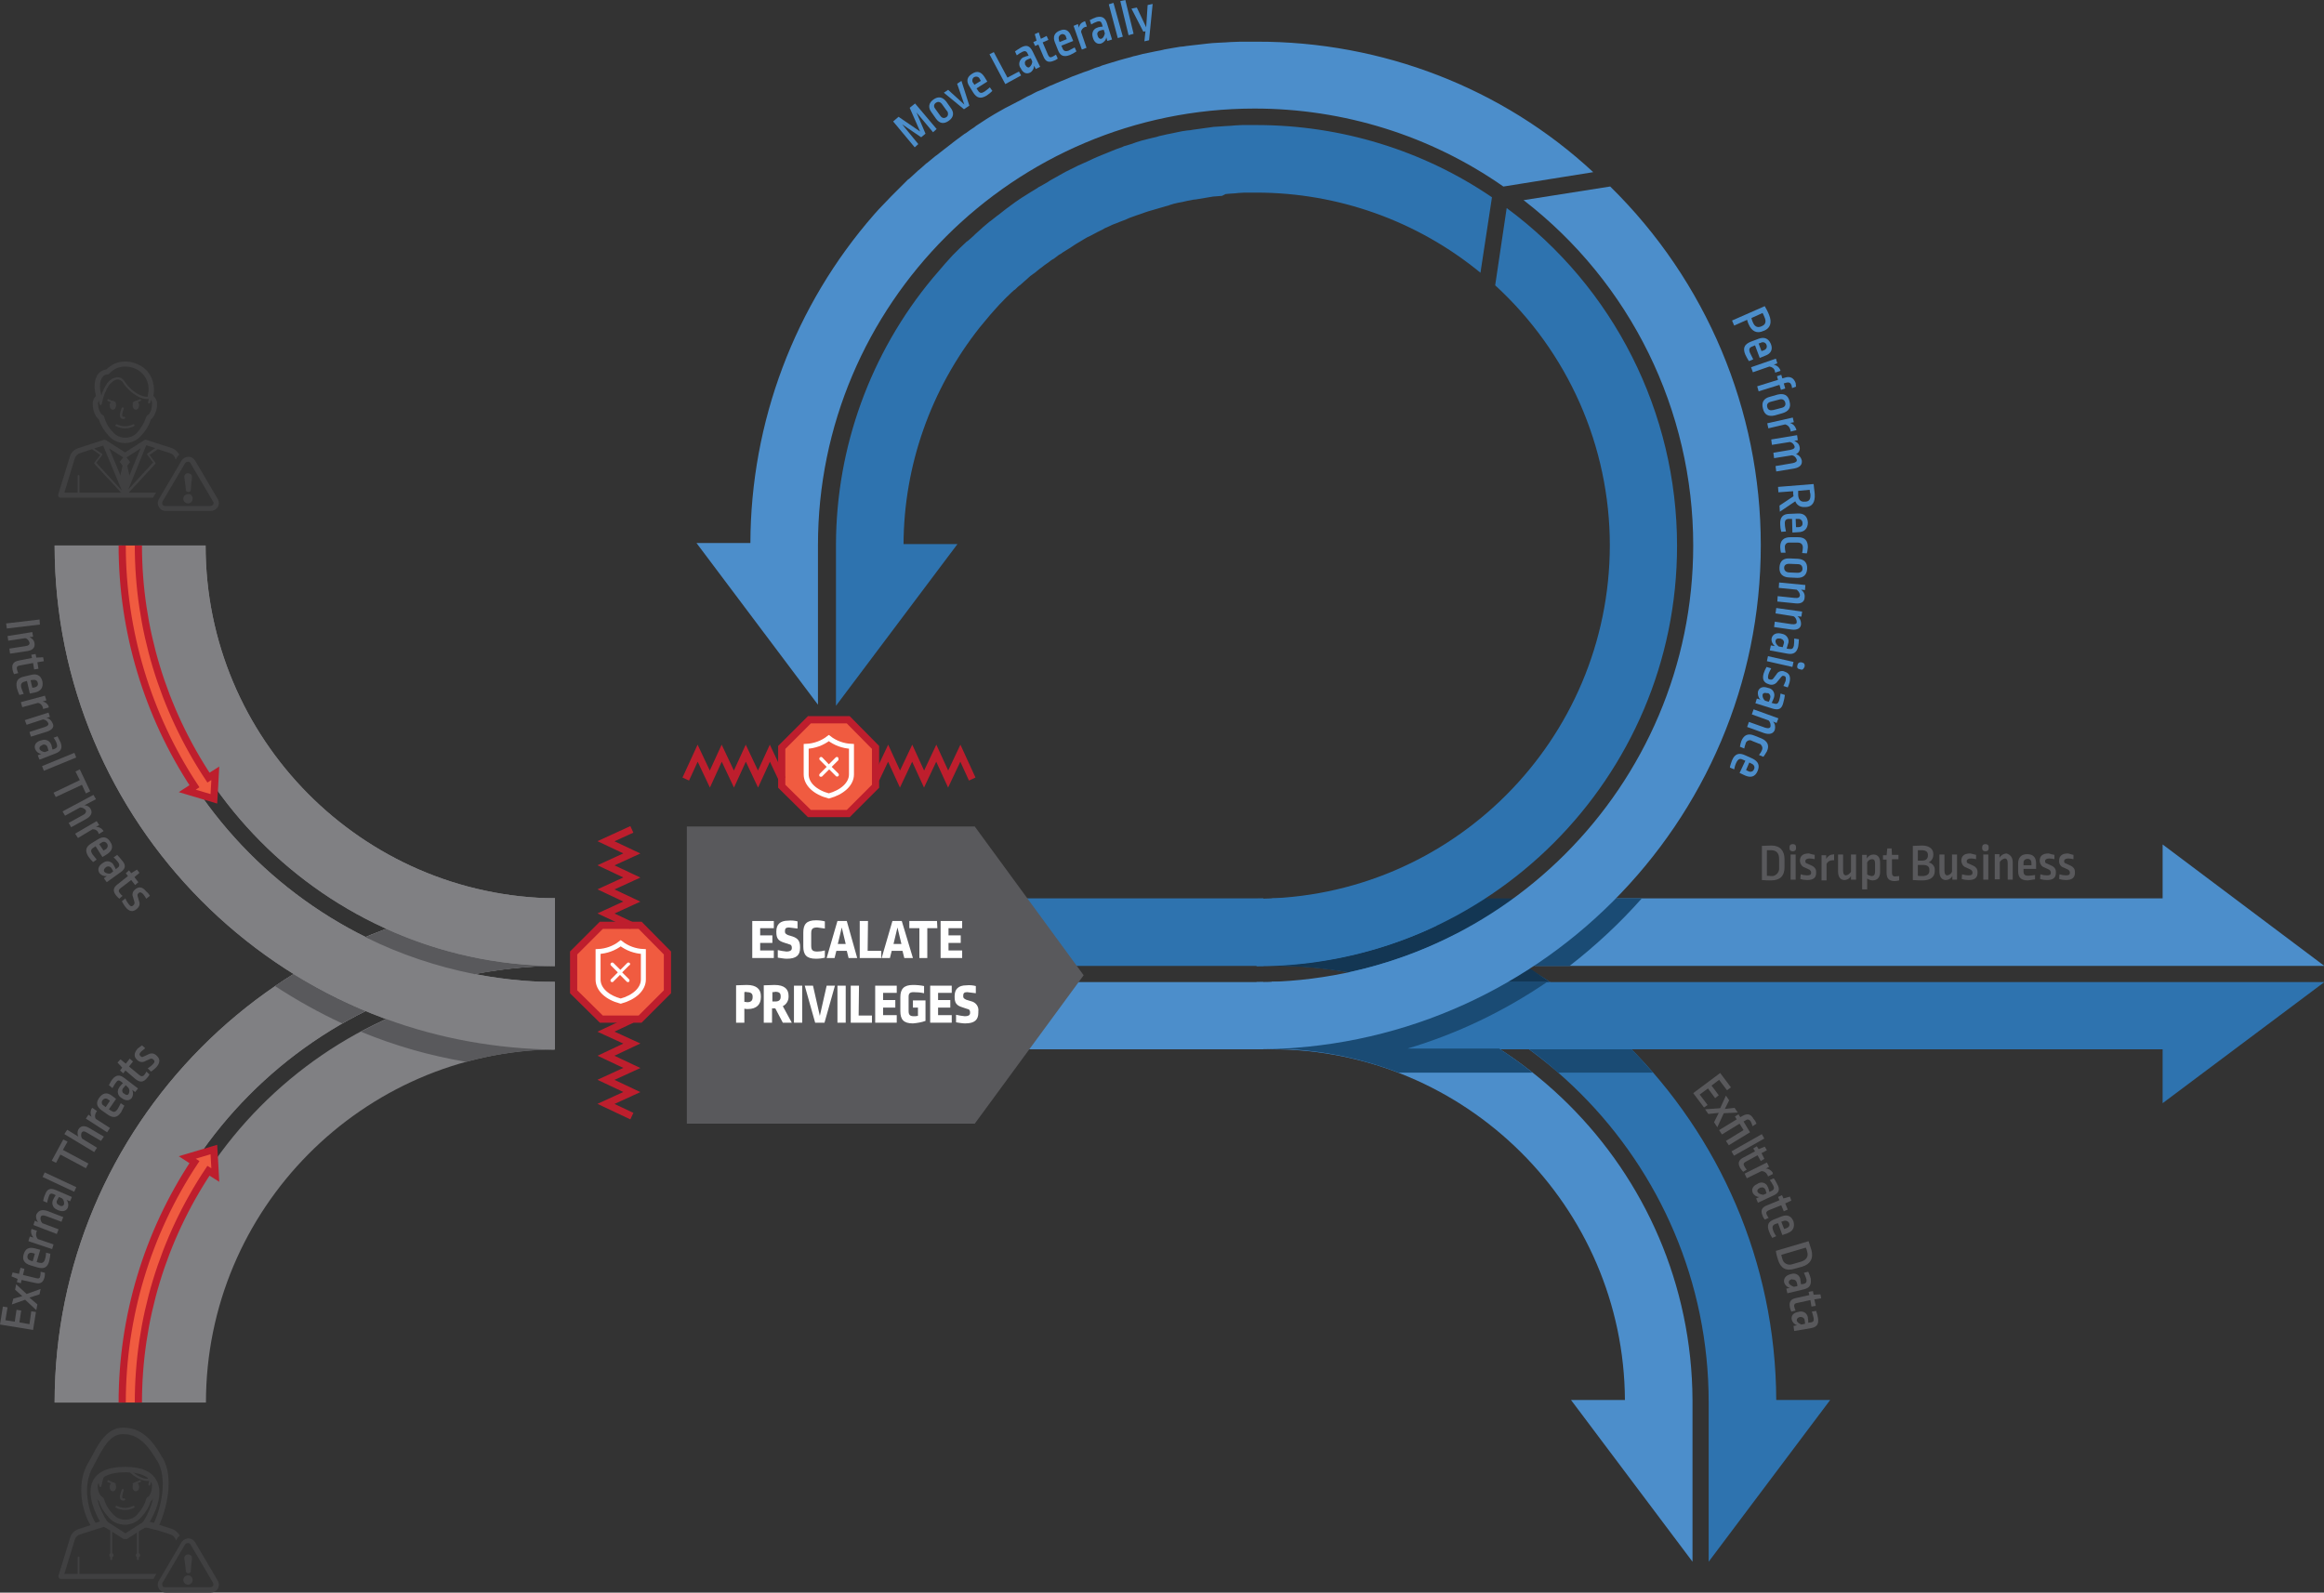 <?xml version="1.0" encoding="iso-8859-1"?>
<!-- Generator: Adobe Illustrator 23.0.3, SVG Export Plug-In . SVG Version: 6.00 Build 0)  -->
<svg version="1.1"
	 id="svg48440" xmlns:cc="http://creativecommons.org/ns#" xmlns:dc="http://purl.org/dc/elements/1.1/" xmlns:rdf="http://www.w3.org/1999/02/22-rdf-syntax-ns#" xmlns:svg="http://www.w3.org/2000/svg"
	 xmlns="http://www.w3.org/2000/svg" xmlns:xlink="http://www.w3.org/1999/xlink" x="0px" y="0px" viewBox="0 0 646.6 443.2"
	 style="enable-background:new 0 0 646.6 443.2;" xml:space="preserve">
<rect x="0" y="0" width="646.6" height="443.2" fill="#333333" stroke="none"/>
<style type="text/css">
	.st0{fill:#F05B40;}
	.st1{fill:none;stroke:#BE1E2D;stroke-width:2;stroke-miterlimit:10;}
	.st2{fill:#133653;}
	.st3{fill:#808083;}
	.st4{fill:#4C8ECB;}
	.st5{fill:#2E73AF;}
	.st6{fill:#1A4B74;}
	.st7{fill:#404041;}
	.st8{fill:#59595C;}
	.st9{fill:#FFFFFF;}
	.st10{fill:none;stroke:#FFFFFF;stroke-width:1.39;stroke-miterlimit:10;}
</style>
<g>
	<polygon class="st0" points="217.5,218.8 225.2,226.4 236,226.4 243.6,218.8 243.6,208 236,200.3 225.2,200.3 217.5,208 	"/>
	<polygon class="st1" points="217.5,218.8 225.2,226.4 236,226.4 243.6,218.8 243.6,208 236,200.3 225.2,200.3 217.5,208 	"/>
	<path class="st2" d="M355.5,268.6v0.2h29c13.9-3.9,26.9-10.3,38.6-18.8h-10.6C395.4,261.1,375.8,267.5,355.5,268.6z"/>
	<path class="st3" d="M38.5,390.3h18.8c0-53.8,43.5-97.6,97.1-98.3v-18.8C90.3,273.9,38.5,326.1,38.5,390.3z"/>
	<path class="st3" d="M15.2,390.3H34c0-66.6,53.9-120.9,120.4-121.5V250C77.5,250.7,15.2,313.3,15.2,390.3z"/>
	<path class="st3" d="M15.2,390.3H34c0-66.6,53.9-120.9,120.4-121.5V250C77.5,250.7,15.2,313.3,15.2,390.3z"/>
	<path class="st4" d="M470.9,389.6L470.9,389.6v45l-33.8-45h15c-0.3-53.9-44.3-97.6-98.3-97.6v-18.8
		C418.3,273.3,470.6,325.4,470.9,389.6z"/>
	<path class="st5" d="M494.2,389.6h15l-33.8,45v-44.4c0-67-54.5-121.5-121.5-121.5V250C431.1,250,493.9,312.6,494.2,389.6z"/>
	<path class="st6" d="M453.8,291.8h-28.6c2.9,2.1,5.7,4.3,8.3,6.7h26.4C457.9,296.2,455.9,294,453.8,291.8z"/>
	<path class="st2" d="M399.7,257.6c-14.3,6.8-29.8,10.5-45.6,11.1v0.1c7.1,0,14.2,0.6,21.1,1.8c10.5-2.3,20.7-5.9,30.2-10.8
		C411,256.2,404.5,255.6,399.7,257.6z"/>
	<path class="st7" d="M27,116.2c0.2,0.2,0.3,0.4,0.5,0.5c0.5,1.6,1.4,3.1,2.6,4.4c1.1,1.4,2.8,2.2,4.6,2.2h0.1
		c1.8,0,3.4-0.8,4.6-2.2c1.2-1.3,2.1-2.8,2.6-4.4c0.2-0.1,0.4-0.3,0.5-0.5c0.4-0.5,0.7-1.1,0.9-1.8c0.2-0.6,0.3-1.2,0.3-1.9
		c0-0.1,0-0.3,0-0.4c-0.1-0.6-0.3-1.1-0.7-1.6c-0.1-0.1-0.2-0.2-0.3-0.3V110c0.5-2.6-0.2-7.4-5.4-9c-0.8-0.3-1.6-0.4-2.5-0.4
		c-2,0-3.8,0.8-5.2,2.2c-0.9,0.1-1.8,0.6-2.3,1.3c-0.6,0.8-1.5,2.6-0.6,6.1l-0.2,0.2c-0.4,0.5-0.6,1-0.7,1.6c0,0.2,0,0.3,0,0.5
		c0,0.9,0.2,1.7,0.5,2.5C26.5,115.5,26.7,115.9,27,116.2z M28.5,105c0.3-0.5,0.8-0.8,1.4-0.8c0.2,0,0.5-0.1,0.6-0.3
		c1.1-1.2,2.6-1.9,4.3-1.9c0.7,0,1.4,0.1,2,0.3c3.2,0.9,5.1,4.1,4.4,7.3c0,0.2-0.1,0.4-0.1,0.6v0.2c-1.5,0.2-4.5-1.3-6.4-4.2
		c-0.4-0.7-1.1-1.2-1.9-1.2c-1.6-0.1-3,1.6-3,1.7c-0.7,1.1-1.3,2.2-1.6,3.4C27.4,107.1,28,105.6,28.5,105z M27.3,112.2L27.3,112.2
		c0-0.2,0.1-0.5,0.2-0.7c0,0.2,0.1,0.3,0.1,0.4c0.1,0.6,0.1,0.8,0.4,0.8s0.3-0.2,0.4-0.6c0.3-1.8,1-3.5,2-5c0,0,1.3-1.6,2.5-1.5
		c0.6,0.1,1.1,0.4,1.4,1c2,3,5.3,4.8,7.1,4.4l-0.2,1c0,0.2,0.1,0.3,0.2,0.3c0.2,0,0.3-0.1,0.4-0.2l0.2-0.8c0.2,0.2,0.3,0.5,0.3,0.8
		c0,0.1,0,0.2,0,0.3c0,0.5-0.1,1-0.2,1.5c-0.1,0.5-0.4,0.9-0.6,1.3c-0.1,0.1-0.2,0.2-0.4,0.3c-0.2,0.1-0.3,0.3-0.4,0.5
		c-0.5,1.5-1.3,2.9-2.3,4.1c-0.8,1.1-2.1,1.7-3.5,1.7h-0.1c-1.4,0-2.6-0.6-3.5-1.7c-1.1-1.1-1.9-2.5-2.3-4.1
		c-0.1-0.2-0.2-0.4-0.4-0.5c-0.2-0.1-0.3-0.2-0.4-0.3c-0.2-0.2-0.3-0.5-0.5-0.8c-0.3-0.6-0.4-1.3-0.4-1.9
		C27.2,112.4,27.2,112.4,27.3,112.2L27.3,112.2z"/>
	<path class="st7" d="M32.3,118.6c0.8,0.4,1.6,0.6,2.5,0.6s1.7-0.2,2.5-0.6c0.1-0.1,0.2-0.3,0.1-0.4c-0.1-0.1-0.2-0.2-0.4-0.1
		c-1.4,0.7-3.1,0.7-4.4,0c-0.1-0.1-0.3,0-0.4,0.1l0,0C32,118.4,32.1,118.6,32.3,118.6L32.3,118.6z"/>
	<path class="st7" d="M31.4,111.6c0.5,0,0.9,0.5,0.9,1.2s-0.4,1.2-0.9,1.2s-0.9-0.5-0.9-1.2C30.5,112.2,30.9,111.6,31.4,111.6z"/>
	<path class="st7" d="M37.8,111.6c0.5,0,0.9,0.5,0.9,1.2s-0.4,1.2-0.9,1.2s-0.9-0.5-0.9-1.2C36.9,112.2,37.3,111.6,37.8,111.6z"/>
	<path class="st7" d="M34.1,116.6h0.2c0.1,0,0.3,0,0.4-0.1c0.1-0.1,0.2-0.3,0.1-0.4l0,0c-0.1-0.1-0.3-0.2-0.4-0.1h-0.1l-0.2-0.1
		c-0.1-0.2-0.1-0.4-0.1-0.6c0.1-0.5,0.2-1,0.4-1.5c0.1-0.1,0-0.3-0.1-0.4s-0.3,0-0.4,0.1c-0.3,0.5-0.4,1.1-0.5,1.7
		c-0.1,0.3,0,0.7,0.1,1C33.6,116.4,33.8,116.5,34.1,116.6z"/>
	<rect x="30.8" y="110.5" transform="matrix(0.39 -0.921 0.921 0.39 -83.962 96.777)" class="st7" width="0.5" height="2.4"/>
	
		<rect x="36.9" y="111.5" transform="matrix(0.921 -0.389 0.389 0.921 -40.49 23.639)" class="st7" width="2.4" height="0.5"/>
	<path class="st7" d="M43.4,137.1h-7.6l7.4-8c0.1-0.1,0.1-0.3,0-0.4l-1.6-2.1l2.3-1.6l3.4,1.1c0.7,0.2,1.3,0.8,1.5,1.6l0.1,0.2
		l0.2-0.4c0.2-0.4,0.5-0.7,0.8-1c-0.5-0.8-1.2-1.5-2.1-1.8l-7.1-2.3c-0.2-0.1-0.4,0-0.6,0.1l-5.3,3.4l-5.3-3.4
		c-0.2-0.1-0.4-0.1-0.6-0.1l-7.1,2.3c-1.2,0.4-2.1,1.3-2.4,2.5l-3.2,10.4c-0.1,0.4,0.1,0.8,0.5,0.9h0.2h25.7
		c0.1-0.1,0.1-0.3,0.2-0.4L43.4,137.1z M22.1,137.1v-4.6c0-0.2-0.1-0.3-0.2-0.3c-0.2,0-0.3,0.1-0.3,0.2v0.1v4.6h-3.7l2.9-9.5
		c0.2-0.7,0.8-1.3,1.5-1.5l3.3-1.1l2.3,1.6l-1.6,2.1c-0.1,0.1-0.1,0.3,0,0.4l7.4,8H22.1z M26.8,128.8l1.6-2.1l0.1-0.2l-0.1-0.2
		l-2.2-1.5l2.5-0.8l5.2,12.5L26.8,128.8z M34.1,129.6l-0.6,2.7l-3.1-7.5l3.9,2.5l-1,1.2L34.1,129.6z M35.2,127.3l3.9-2.5l-3.1,7.5
		l-0.6-2.7l0.8-1L35.2,127.3z M40.7,123.9l2.5,0.8l-2.2,1.5l-0.1,0.2l0.1,0.2l1.6,2.1l-6.9,7.5L40.7,123.9z"/>
	<path class="st7" d="M58.6,142.2H46.1c-0.8,0-1.5-0.4-1.9-1.1c-0.4-0.7-0.4-1.5,0-2.2l6.3-10.7c0.6-1,2-1.4,3-0.8
		c0.3,0.2,0.6,0.5,0.8,0.8l6.3,10.7c0.4,0.7,0.4,1.5,0,2.2C60.1,141.8,59.4,142.2,58.6,142.2z M52.3,128.5c-0.3,0-0.6,0.1-0.8,0.4
		l-6.3,10.7c-0.1,0.2-0.1,0.5,0,0.8c0.2,0.3,0.4,0.4,0.8,0.4h12.5c0.3,0,0.6-0.1,0.8-0.4c0.2-0.2,0.2-0.6,0-0.8L53,128.9
		C52.9,128.6,52.6,128.5,52.3,128.5z"/>
	<path class="st7" d="M53.6,138.8c0,0.7-0.6,1.3-1.3,1.3s-1.3-0.6-1.3-1.3s0.6-1.3,1.3-1.3l0,0C53.1,137.4,53.6,138,53.6,138.8
		L53.6,138.8z"/>
	<path class="st7" d="M53.1,136c0.1,0.4-0.1,0.8-0.5,0.9c-0.4,0.1-0.8-0.1-0.9-0.5c0-0.1,0-0.3,0-0.4l-0.4-3.1
		c-0.1-0.6,0.3-1.2,0.9-1.2s1.2,0.3,1.2,0.9c0,0.1,0,0.2,0,0.3L53.1,136z"/>
	<path class="st7" d="M32.3,419.6c0.8,0.4,1.6,0.6,2.5,0.6s1.7-0.2,2.5-0.6c0.1-0.1,0.2-0.2,0.1-0.4c-0.1-0.1-0.2-0.2-0.4-0.1l0,0
		c-1.4,0.7-3.1,0.7-4.4,0c-0.1-0.1-0.3,0-0.4,0.1l0,0C32,419.3,32.1,419.5,32.3,419.6L32.3,419.6z"/>
	<path class="st7" d="M31.4,412.6c0.5,0,0.9,0.5,0.9,1.2s-0.4,1.2-0.9,1.2s-0.9-0.5-0.9-1.2S30.9,412.6,31.4,412.6z"/>
	<ellipse class="st7" cx="37.8" cy="413.8" rx="0.9" ry="1.2"/>
	<path class="st7" d="M34.1,417.6h0.2c0.1,0,0.3,0,0.4-0.1c0.1-0.1,0.2-0.3,0.1-0.4l0,0c-0.1-0.1-0.3-0.2-0.4-0.1h-0.1l-0.2-0.1
		c-0.1-0.2-0.1-0.4-0.1-0.6c0.1-0.5,0.2-1,0.4-1.5c0.1-0.1,0-0.3-0.1-0.4s-0.3,0-0.4,0.1c-0.2,0.5-0.4,1.1-0.5,1.7
		c-0.1,0.3,0,0.7,0.1,1C33.6,417.3,33.8,417.5,34.1,417.6z"/>
	
		<rect x="30.9" y="411.5" transform="matrix(0.389 -0.921 0.921 0.389 -361.182 280.747)" class="st7" width="0.5" height="2.4"/>
	
		<rect x="36.9" y="412.4" transform="matrix(0.921 -0.389 0.389 0.921 -157.558 47.339)" class="st7" width="2.4" height="0.5"/>
	<path class="st7" d="M22.1,438v-4.6c0-0.2-0.2-0.3-0.3-0.2c-0.1,0-0.2,0.1-0.2,0.2v4.6h-3.7l2.9-9.5c0.2-0.7,0.8-1.3,1.5-1.5
		l6.6-2.1l1.6,0.9l3.9,2.5h0.9l3.9-2.5l1.6-0.9l6.6,2.1c0.7,0.2,1.3,0.8,1.5,1.5l0.1,0.2l0.2-0.4c0.2-0.4,0.5-0.7,0.8-1
		c-0.5-0.8-1.2-1.5-2.1-1.8l-7.1-2.3c-0.2-0.1-0.4,0-0.6,0.1l-5.3,3.4l-5.3-3.4c-0.2-0.1-0.4-0.1-0.6-0.1l-7.1,2.3
		c-1.2,0.4-2.1,1.3-2.4,2.5l-3.2,10.4c-0.1,0.2,0,0.5,0.1,0.7s0.4,0.3,0.6,0.3h25.7c0.1-0.1,0.1-0.3,0.2-0.4l0.6-1L22.1,438z"/>
	<path class="st7" d="M58.6,443.2H46.1c-1.2,0-2.2-1-2.2-2.2c0-0.4,0.1-0.8,0.3-1.1l6.3-10.7c0.6-1,2-1.4,3-0.8
		c0.3,0.2,0.6,0.5,0.8,0.8l6.3,10.7c0.6,1,0.3,2.4-0.8,3C59.4,443.1,59,443.2,58.6,443.2z M52.3,429.4c-0.3,0-0.6,0.1-0.8,0.4
		l-6.3,10.7c-0.1,0.2-0.1,0.5,0,0.8s0.4,0.4,0.8,0.4h12.5c0.3,0,0.6-0.1,0.8-0.4c0.1-0.2,0.1-0.5,0-0.8L53,429.8
		C52.9,429.6,52.6,429.4,52.3,429.4z"/>
	<path class="st7" d="M53.6,439.7c0,0.7-0.6,1.3-1.3,1.3s-1.3-0.6-1.3-1.3s0.6-1.3,1.3-1.3l0,0C53.1,438.4,53.6,439,53.6,439.7z"/>
	<path class="st7" d="M53.1,436.9c0.1,0.4-0.1,0.8-0.5,0.9s-0.8-0.1-0.9-0.5c0-0.1,0-0.3,0-0.4l-0.4-3.1c-0.1-0.6,0.3-1.2,0.9-1.2
		c0.6-0.1,1.2,0.3,1.2,0.9c0,0.1,0,0.2,0,0.3L53.1,436.9z"/>
	<rect x="30.7" y="425.5" class="st7" width="0.5" height="8.6"/>
	<path class="st7" d="M31,432.2L31,432.2c0.4,0,0.6,0.3,0.6,0.6s-0.3,0.6-0.6,0.6s-0.6-0.3-0.6-0.6S30.6,432.2,31,432.2z"/>
	<rect x="38.1" y="425.5" class="st7" width="0.5" height="8.6"/>
	<path class="st7" d="M38.4,432.2L38.4,432.2c0.4,0,0.6,0.3,0.6,0.6s-0.3,0.6-0.6,0.6c-0.4,0-0.6-0.3-0.6-0.6S38,432.2,38.4,432.2z"
		/>
	<path class="st7" d="M41.3,410.4v0.3c0,0.2-0.1,0.4-0.1,0.6v0.2c-1.1,0.2-3.3-0.8-5-2.5c-0.3,0-0.5,0-0.8,0c2,2.2,4.6,3.4,6.1,3.1
		l-0.2,1c0,0.2,0.1,0.3,0.2,0.3c0.2,0,0.3-0.1,0.3-0.2l0,0l0.2-0.8c0.2,0.2,0.3,0.5,0.3,0.8c0,0.1,0,0.2,0,0.3c0,0.5-0.1,1-0.2,1.5
		c-0.1,0.5-0.4,0.9-0.6,1.3c-0.1,0.1-0.2,0.2-0.4,0.3c-0.2,0.1-0.3,0.3-0.4,0.5c-0.4,1.5-1.2,2.9-2.3,4.1c-0.8,1.1-2.1,1.7-3.5,1.7
		h-0.1c-1.4,0-2.6-0.6-3.5-1.7c-1.1-1.1-1.9-2.5-2.4-4.1c-0.1-0.2-0.2-0.4-0.4-0.5c-0.1-0.1-0.3-0.2-0.4-0.3
		c-0.2-0.2-0.3-0.5-0.5-0.8c-0.3-0.6-0.4-1.3-0.4-1.9c0-0.1,0-0.2,0-0.3c0-0.3,0.1-0.5,0.2-0.7c0,0.2,0.1,0.3,0.1,0.4
		c0.1,0.6,0.1,0.8,0.4,0.8s0.3-0.2,0.4-0.6c0.2-1.1,0.5-2.2,1-3.2c-0.3,0.1-0.6,0.3-0.8,0.5c-0.1,0.3-0.2,0.5-0.3,0.8
		c0-0.2-0.1-0.3-0.1-0.5c-1.4,1.1-2.2,2.9-2,4.7c0.1,0.2,0.1,0.4,0.2,0.6c0.2,0.4,0.4,0.8,0.7,1.1c0.2,0.2,0.3,0.4,0.5,0.5
		c0.5,1.6,1.4,3.1,2.6,4.4c1.1,1.4,2.8,2.2,4.6,2.2h0.1c1.8,0,3.4-0.8,4.6-2.2c1.2-1.3,2.1-2.8,2.6-4.4c0.2-0.1,0.4-0.3,0.5-0.5
		c0.4-0.5,0.7-1.1,0.9-1.8c0.1-0.2,0.1-0.5,0.2-0.8C43.5,413,42.7,411.4,41.3,410.4z"/>
	<path class="st7" d="M43.7,425.8l-4.7-1.1l0.7-1c1.3-1.9,4.3-7.7,2.5-11.1c-1-1.9-3.5-2.9-7.3-2.9s-6.5,1-7.5,2.9
		c-2.1,3.9,2.3,10.6,2.3,10.6l0.6,0.8l-4.2,1.5l-0.4-0.4c-2.4-2.8-5-11.8-1.1-18.1c0.3-0.5,0.6-1.1,1-1.8c1.6-3.1,4.1-7.9,8.5-7.9
		h0.3c5.9,0,8.9,5.1,10.7,8.2l0.1,0.1c3.4,5.7,1.1,14.7-1.2,19.4L43.7,425.8z M41.6,423.6l1.2,0.3c2-4.3,3.9-12.4,1-17.3l-0.1-0.1
		c-1.8-2.9-4.4-7.4-9.3-7.4h-0.3c-3.5,0-5.5,4-7.1,7c-0.4,0.7-0.7,1.4-1,1.9c-3.4,5.5-1.2,13.1,0.6,15.8l1.2-0.4
		c-1.2-2.1-3.9-7.6-1.9-11.4c1.3-2.5,4.3-3.8,8.9-3.8s7.4,1.3,8.7,3.7C45.8,415.8,42.9,421.4,41.6,423.6z"/>
	<rect x="270.3" y="250" class="st5" width="81.2" height="18.8"/>
	<rect x="270.3" y="273.3" class="st4" width="81.2" height="18.7"/>
	<polygon class="st8" points="191.1,312.7 271.2,312.7 301.5,271.4 271.2,230 191.1,230 	"/>
	<path class="st4" d="M426.9,268.8h219.8l-45-33.8v15h-152C442.7,257.1,435.1,263.4,426.9,268.8z"/>
	<path class="st5" d="M417.8,273.3c-19.6,11.4-41.7,17.8-64.4,18.7h248.3v15l45-33.7H417.8z"/>
	<path class="st5" d="M450,250L450,250c-6.9,7-14.5,13.3-22.7,18.8C435.5,263.4,443.1,257.1,450,250z"/>
	<path class="st6" d="M456.8,250h-9c-6.9,7-14.5,13.3-22.7,18.8h11.6C443.9,263.2,450.7,256.9,456.8,250z"/>
	<polygon class="st4" points="255,31.3 257.5,37.2 256.3,38.2 251,34.6 255.5,40.1 254.5,41 248.5,33.8 250,32.5 256,36.6 253.1,30 
		254.6,28.8 260.6,35.9 259.6,36.8 	"/>
	<path class="st4" d="M263.3,28.3l1.2,1.7c1,1.3,0.9,2.6-0.5,3.6s-2.6,0.8-3.6-0.6l-1.2-1.7c-1-1.3-0.9-2.6,0.5-3.6
		S262.3,27,263.3,28.3z M260.3,30.4l1.3,1.8c0.5,0.7,1.1,0.8,1.7,0.4c0.5-0.3,0.6-1,0.3-1.6l-0.2-0.2l-1.3-1.8
		c-0.5-0.7-1.1-0.8-1.7-0.4c-0.5,0.3-0.7,1-0.3,1.5L260.3,30.4z"/>
	<polygon class="st4" points="269.7,29.4 268.2,30.4 262.6,25.8 263.8,25 268.3,29.1 266.3,23.3 267.5,22.5 	"/>
	<path class="st4" d="M273.9,21.4l0.8,1.3l-3,1.9l0.4,0.6c0.5,0.8,1,0.8,1.8,0.3c0.5-0.4,1-0.7,1.5-1.2l0.7,1
		c-0.5,0.5-1,0.9-1.6,1.3c-1.7,1-2.7,0.7-3.7-0.8l-1.1-1.8c-0.9-1.4-0.7-2.6,0.8-3.5C271.9,19.6,273,20,273.9,21.4z M270.8,23.1
		l0.3,0.5l1.8-1.1l-0.3-0.5c-0.2-0.6-0.9-0.8-1.4-0.6c-0.6,0.2-0.8,0.9-0.6,1.4C270.6,22.9,270.7,23,270.8,23.1z"/>
	<polygon class="st4" points="280.3,21.6 283.5,19.9 284.1,21 279.7,23.4 275.3,15.1 276.5,14.5 	"/>
	<path class="st4" d="M287.3,14.3l2.1,4.3l-1.2,0.6l-0.5-0.9c0,0.8-0.4,1.5-1.1,1.9c-1,0.5-2,0.1-2.6-1.2l-0.2-0.3
		c-0.5-1-0.1-2.1,0.8-2.7c0.1,0,0.2-0.1,0.3-0.1c0.4-0.2,0.8-0.3,1.3-0.4l-0.3-0.6c-0.3-0.7-0.8-0.8-1.4-0.5s-1.1,0.6-1.6,1
		l-0.5-1.1c0.5-0.4,1.1-0.7,1.7-1.1C285.6,12.4,286.5,12.7,287.3,14.3z M285.2,18l0.1,0.1c0.3,0.6,0.8,0.8,1.1,0.6
		c0.5-0.4,0.8-1,0.8-1.6l-0.4-0.9c-0.3,0.1-0.6,0.2-1,0.4c-0.5,0.2-0.8,0.7-0.6,1.2V18L285.2,18z"/>
	<path class="st4" d="M289.6,10.8l1.6-0.8l0.5,1.1l-1.6,0.7l1.5,3.5c0.3,0.6,0.6,0.8,1.2,0.5c0.4-0.2,0.7-0.4,1-0.6l0.5,1.1
		c-0.3,0.2-0.7,0.5-1.1,0.6c-1.4,0.6-2.3,0.3-2.9-1.2l-1.4-3.3l-0.9,0.4l-0.5-1.1l0.9-0.4l-0.5-1.8L289,9L289.6,10.8z"/>
	<path class="st4" d="M298,10l0.6,1.4l-3.3,1.3l0.3,0.7c0.3,0.8,0.8,1,1.7,0.7c0.6-0.3,1.1-0.6,1.7-0.9l0.5,1.1
		c-0.6,0.4-1.1,0.7-1.8,1c-1.8,0.7-2.8,0.2-3.4-1.5l-0.8-2c-0.6-1.5-0.2-2.7,1.4-3.3C296.3,7.9,297.4,8.4,298,10z M294.6,11.1
		l0.2,0.6l2-0.8l-0.2-0.6c-0.1-0.6-0.7-0.9-1.2-0.8l-0.2,0.1c-0.5,0.2-0.8,0.8-0.6,1.3L294.6,11.1z"/>
	<path class="st4" d="M301.9,5.9l0.5,1.5c-0.2,0-0.3,0.1-0.5,0.1c-0.6,0.2-1.1,0.8-1.1,1.4l1.5,4.4l-1.3,0.5l-2.3-6.6l1.2-0.5l0.3,1
		c0.1-0.8,0.6-1.4,1.4-1.7C301.7,6,301.8,5.9,301.9,5.9z"/>
	<path class="st4" d="M308,6.5l1.4,4.5l-1.3,0.4l-0.3-1c-0.1,0.8-0.7,1.4-1.4,1.7c-1,0.3-1.9-0.2-2.3-1.5l-0.1-0.4
		c-0.3-1,0.2-2.2,1.3-2.5l0.2-0.1c0.4-0.1,0.9-0.2,1.3-0.2l-0.2-0.7C306.4,6,306,5.8,305.3,6c-0.6,0.2-1.2,0.5-1.7,0.8l-0.4-1.2
		c0.6-0.3,1.2-0.6,1.8-0.8C306.6,4.4,307.5,4.9,308,6.5z M305.4,9.9V10c0.2,0.6,0.6,0.9,1,0.8c0.4-0.1,0.8-0.6,1-1.5l-0.3-1
		c-0.3,0-0.7,0.1-1,0.2c-0.5,0.1-0.9,0.6-0.8,1.1L305.4,9.9z"/>
	<polygon class="st4" points="312.4,10.2 311,10.6 308.5,1.2 309.8,0.8 	"/>
	<polygon class="st4" points="315.4,9.4 314,9.8 311.7,0.3 313.1,0 	"/>
	<polygon class="st4" points="319.7,11.2 318.4,11.5 318.7,8.7 318.1,8.8 314.8,2.4 316.3,2.1 318.9,7.6 319.3,1.4 320.7,1.1 	"/>
	<path class="st4" d="M490.9,92l-0.3,0.1c-1.7,0.8-3.2,0.2-4.1-1.9c-0.2-0.4-0.3-0.8-0.4-1.2l-3.6,1.6l-0.6-1.4l9.1-4
		c0.4,0.7,0.8,1.4,1.2,2.4C493.1,89.8,492.5,91.3,490.9,92z M490.4,87.1l-3.1,1.4c0.1,0.4,0.2,0.8,0.4,1.2c0.5,1.2,1.3,1.6,2.4,1.1
		l0.2-0.1c0.9-0.4,1.2-1.2,0.6-2.5C490.7,87.8,490.6,87.4,490.4,87.1z"/>
	<path class="st4" d="M491.1,99l-1.5,0.6l-1.3-3.5l-0.7,0.3c-0.9,0.3-1.1,0.8-0.7,1.8c0.3,0.6,0.6,1.2,0.9,1.8l-1.2,0.5
		c-0.4-0.6-0.7-1.2-1-1.8c-0.8-1.9-0.2-2.9,1.5-3.6l2.1-0.8c1.6-0.6,2.8-0.2,3.5,1.4C493.3,97.2,492.8,98.4,491.1,99z M489.9,95.4
		l-0.6,0.2l0.8,2.1l0.6-0.2c0.8-0.3,1-0.9,0.8-1.5s-0.8-0.9-1.4-0.7L489.9,95.4L489.9,95.4z"/>
	<path class="st4" d="M495.4,103.2l-1.5,0.5c0-0.2-0.1-0.4-0.1-0.5c-0.2-0.7-0.8-1.1-1.5-1.2l-4.6,1.6l-0.5-1.4l6.9-2.4l0.4,1.3
		l-1,0.4c0.8,0.1,1.5,0.7,1.8,1.4C495.3,102.9,495.3,103.1,495.4,103.2z"/>
	<path class="st4" d="M499.7,107.6l-1.1,0.4c0-0.3-0.1-0.6-0.2-0.9c-0.2-0.5-0.6-0.8-1.4-0.6l-0.7,0.2l0.4,1.4l-1.2,0.4l-0.4-1.4
		l-5.8,1.8l-0.4-1.4l5.8-1.8l-0.3-1l1.2-0.4l0.3,1l0.7-0.2c1.5-0.5,2.5,0.1,3,1.5C499.6,106.9,499.7,107.3,499.7,107.6z"/>
	<path class="st4" d="M495.9,115l-2.1,0.6c-1.7,0.4-2.9-0.1-3.3-1.9c-0.5-1.8,0.3-2.9,2-3.3l2.1-0.6c1.7-0.4,2.9,0.1,3.3,1.9
		C498.4,113.5,497.6,114.5,495.9,115z M495,111.2l-2.3,0.6c-0.9,0.2-1.2,0.8-1,1.5c0.2,0.8,0.8,1,1.7,0.8l2.3-0.6
		c0.9-0.2,1.2-0.8,1-1.5S495.9,110.9,495,111.2z"/>
	<path class="st4" d="M499.8,119.7l-1.6,0.4c0-0.2,0-0.4-0.1-0.6c-0.2-0.7-0.7-1.2-1.4-1.4l-4.7,1.1l-0.3-1.4l7.1-1.6l0.3,1.3
		l-1.1,0.2c0.8,0.2,1.4,0.8,1.7,1.6C499.8,119.5,499.8,119.6,499.8,119.7z"/>
	<path class="st4" d="M499.1,130.4l-4.9,0.8l-0.2-1.5l4.7-0.8c1-0.2,1.3-0.5,1.2-1c-0.2-0.6-0.7-1.1-1.3-1.2l-5,0.8l-0.2-1.5
		l4.7-0.8c1-0.2,1.3-0.5,1.2-1c-0.2-0.6-0.7-1.1-1.3-1.2l-5,0.8l-0.2-1.5l7.2-1.2l0.2,1.4l-1,0.2c0.8,0.3,1.4,0.9,1.5,1.7
		c0.2,0.8-0.2,1.6-1,2c0.8,0.2,1.4,0.9,1.6,1.7C501.5,129.3,500.8,130.1,499.1,130.4z"/>
	<path class="st4" d="M502.5,141.1h-0.4c-1.1,0.1-2.2-0.5-2.6-1.6l-4.3,2.9l-0.1-1.7l3.9-2.6c-0.1-0.5-0.1-1-0.1-1.4l-4.1,0.3
		l-0.1-1.5l9.9-0.8c0.1,0.8,0.2,1.9,0.3,2.7C505.1,139.9,504.1,141,502.5,141.1z M503.5,136.3l-3.2,0.3c0,0.6,0,0.8,0,1.2
		c0.1,1.4,0.8,1.9,1.8,1.8h0.3c1-0.1,1.4-0.7,1.3-2.1C503.6,137.2,503.5,136.7,503.5,136.3L503.5,136.3z"/>
	<path class="st4" d="M500.3,148.1l-1.6,0.1l-0.1-3.8h-0.8c-0.9,0-1.3,0.4-1.2,1.5c0,0.7,0.2,1.3,0.3,2l-1.3,0.1
		c-0.2-0.7-0.3-1.4-0.3-2.1c-0.1-2,0.8-2.9,2.6-2.9l2.3-0.1c1.7-0.1,2.7,0.8,2.8,2.5C503,147.1,502,148.1,500.3,148.1z M500.3,144.4
		h-0.7l0.1,2.3h0.6c0.9,0,1.3-0.5,1.2-1.2c0-0.6-0.5-1.1-1.1-1.1H500.3L500.3,144.4z"/>
	<path class="st4" d="M502.7,154l-1.3-0.1c0.1-0.5,0.2-1,0.2-1.5c0-0.9-0.5-1.4-1.4-1.4H498c-0.7-0.1-1.3,0.3-1.4,1
		c0,0.1,0,0.2,0,0.3c0,0.5,0.1,1,0.2,1.5h-1.3c-0.1-0.5-0.2-1.1-0.2-1.6c0-1.8,1-2.7,2.8-2.7h2.2c1.8,0,2.7,0.9,2.7,2.8
		C502.9,152.9,502.9,153.5,502.7,154z"/>
	<path class="st4" d="M499.9,160.8l-2.2-0.1c-1.7-0.1-2.7-1-2.6-2.8s1.1-2.6,2.9-2.5l2.2,0.1c1.7,0.1,2.7,1,2.6,2.8
		S501.6,160.9,499.9,160.8z M500.2,157l-2.4-0.1c-0.9,0-1.4,0.4-1.4,1.1s0.4,1.2,1.3,1.3l2.4,0.1c0.9,0,1.4-0.4,1.4-1.1
		C501.5,157.5,501.1,157,500.2,157z"/>
	<path class="st4" d="M499.5,167.9l-5-0.5l0.1-1.5l4.8,0.5c1,0.1,1.3-0.2,1.4-0.7c0-0.6-0.4-1.2-0.9-1.6l-5-0.5l0.1-1.5l7.3,0.7
		l-0.1,1.4l-1.1-0.1c0.7,0.5,1.1,1.2,1,2.1C502.1,167.5,501.1,168.1,499.5,167.9z"/>
	<path class="st4" d="M498.5,175.2l-4.9-0.7l0.2-1.5l4.7,0.7c1,0.1,1.4-0.1,1.4-0.6c0-0.6-0.3-1.3-0.9-1.6l-5-0.8l0.2-1.5l7.2,1
		l-0.2,1.4l-1.1-0.1c0.7,0.5,1,1.3,1,2.1C501.1,174.8,500.1,175.4,498.5,175.2z"/>
	<path class="st4" d="M497.3,181.9l-4.9-0.9l0.3-1.4l1.1,0.2c-0.6-0.5-1-1.3-0.9-2.1c0.2-1.1,1.2-1.7,2.6-1.4l0.4,0.1
		c1.1,0.2,1.9,1.3,1.7,2.4l-0.1,0.3c-0.1,0.5-0.3,0.9-0.4,1.4l0.7,0.1c0.8,0.1,1.1-0.1,1.3-0.9c0.1-0.7,0.1-1.3,0.1-2l1.3,0.2
		c0,0.7-0.1,1.4-0.2,2.1C499.9,181.6,499,182.2,497.3,181.9z M495.4,177.7h-0.2c-0.7-0.1-1.1,0.1-1.2,0.6c-0.1,0.4,0.2,1.1,0.9,1.6
		l1.1,0.2c0.1-0.3,0.2-0.7,0.3-1c0.2-0.5-0.1-1.1-0.7-1.3L495.4,177.7L495.4,177.7z"/>
	<path class="st4" d="M491.6,184l0.3-1.4l7.1,1.6l-0.3,1.4L491.6,184z M501,186.3l-0.4-0.1c-0.5-0.1-0.7-0.5-0.5-1.1
		c0.1-0.6,0.5-0.8,1-0.8l0.4,0.1c0.5,0.1,0.7,0.5,0.6,1.1C501.8,186.2,501.5,186.5,501,186.3z"/>
	<path class="st4" d="M497.4,191.3l-1.2-0.4c0.2-0.4,0.4-0.9,0.6-1.4c0.2-0.9,0-1.3-0.4-1.4h-0.1c-0.3-0.1-0.5,0-0.8,0.4l-1,1.2
		c-0.5,0.7-1.3,1-2.1,0.8l-0.3-0.1c-1.3-0.4-1.9-1.3-1.4-3c0.2-0.6,0.5-1.3,0.8-1.8l1.3,0.4c-0.3,0.5-0.6,1.1-0.8,1.8
		c-0.2,0.9-0.1,1.2,0.4,1.3h0.1c0.3,0.1,0.7,0,0.9-0.3l0.9-1.2c0.4-0.7,1.2-1,2-0.8l0.2,0.1c1.3,0.4,1.8,1.3,1.4,3
		C497.8,190.3,497.6,190.8,497.4,191.3z"/>
	<path class="st4" d="M493.2,197.2l-4.8-1.5l0.4-1.3l1,0.3c-0.6-0.6-0.8-1.4-0.7-2.2c0.3-1.1,1.3-1.6,2.7-1.1l0.4,0.1
		c1.1,0.3,1.7,1.4,1.4,2.5c0,0.1-0.1,0.2-0.1,0.3c-0.2,0.4-0.3,0.9-0.6,1.3l0.7,0.2c0.8,0.2,1.1,0,1.4-0.8c0.2-0.6,0.3-1.3,0.4-2
		l1.2,0.4c-0.1,0.7-0.2,1.4-0.4,2C495.8,197.3,494.9,197.7,493.2,197.2z M491.7,192.9h-0.1c-0.7-0.2-1.1,0-1.2,0.4
		c-0.1,0.6,0.2,1.3,0.7,1.7l1,0.3c0.2-0.3,0.3-0.6,0.4-1c0.2-0.5,0-1.1-0.5-1.4H491.7L491.7,192.9z"/>
	<path class="st4" d="M490.8,204l-4.7-1.7l0.5-1.4l4.5,1.6c0.9,0.3,1.4,0.1,1.5-0.3c0.1-0.6-0.1-1.3-0.5-1.7l-4.7-1.7l0.5-1.4
		l6.9,2.5l-0.5,1.3l-1-0.4c0.6,0.6,0.7,1.5,0.5,2.3C493.4,204.2,492.3,204.5,490.8,204z"/>
	<path class="st4" d="M490.6,210.6l-1.2-0.5c0.3-0.4,0.6-0.8,0.8-1.3c0.3-0.6,0.1-1.3-0.4-1.7c-0.1-0.1-0.2-0.1-0.3-0.1l-2-0.8
		c-0.6-0.4-1.3-0.2-1.7,0.4c-0.1,0.1-0.1,0.2-0.1,0.3c-0.2,0.5-0.3,0.9-0.4,1.4l-1.2-0.5c0.1-0.5,0.2-1.1,0.4-1.6
		c0.7-1.7,1.9-2.2,3.6-1.5l2,0.8c1.6,0.7,2.3,1.9,1.5,3.6C491.2,209.7,491,210.2,490.6,210.6L490.6,210.6z"/>
	<path class="st4" d="M485.5,215.8l-1.5-0.7l1.6-3.4l-0.7-0.3c-0.8-0.4-1.3-0.2-1.8,0.8c-0.3,0.6-0.5,1.3-0.6,1.9l-1.2-0.5
		c0.1-0.7,0.4-1.4,0.6-2c0.8-1.9,2-2.2,3.7-1.4l2,0.9c1.6,0.8,2.1,1.9,1.4,3.5S487.1,216.5,485.5,215.8z M487.3,212.5l-0.6-0.3
		l-0.9,2.1l0.6,0.3c0.5,0.3,1.2,0.2,1.5-0.3l0.1-0.2c0.3-0.5,0.1-1.2-0.5-1.5L487.3,212.5z"/>
	<path class="st8" d="M496.5,239.1v2.3c0,2.3-1.2,3.6-3.7,3.6c-0.9,0-1.7,0-2.6-0.1v-9.5c0.7,0,1.6-0.1,2.7-0.1
		C495.2,235.3,496.5,236.7,496.5,239.1z M491.6,236.6v7.1c0.5,0,0.9,0.1,1.2,0.1c1.1,0.1,2.1-0.8,2.2-1.9c0-0.1,0-0.2,0-0.4V239
		c0-1.6-0.8-2.4-2.2-2.4C492.4,236.6,492,236.6,491.6,236.6z"/>
	<path class="st8" d="M499.7,235.7v0.4c0,0.5-0.3,0.8-0.9,0.8s-0.9-0.3-0.9-0.8v-0.4c0-0.5,0.3-0.8,0.9-0.8
		C499.4,234.9,499.7,235.2,499.7,235.7z M499.6,244.8h-1.4v-7h1.4V244.8z"/>
	<path class="st8" d="M504.9,237.9v1.2c-0.5-0.1-0.9-0.2-1.4-0.2c-0.8,0-1.2,0.3-1.2,0.7v0.1c0,0.3,0.1,0.5,0.5,0.6l1.3,0.6
		c0.7,0.3,1.2,0.9,1.2,1.7v0.3c0,1.3-0.7,2-2.5,2c-0.6,0-1.3-0.1-1.9-0.3l0.1-1.3c0.6,0.2,1.2,0.3,1.8,0.3c0.8,0,1.1-0.2,1.1-0.7
		v-0.1c0-0.3-0.2-0.6-0.5-0.8l-1.3-0.6c-0.7-0.2-1.2-0.9-1.3-1.7v-0.2c0-1.3,0.8-2,2.5-2C503.9,237.7,504.4,237.8,504.9,237.9z"/>
	<path class="st8" d="M510.3,237.8v1.6c-0.2,0-0.3,0-0.5,0c-0.7,0-1.3,0.4-1.6,1v4.6h-1.4v-7h1.3v1c0.4-0.7,1.1-1.2,1.9-1.2
		C510.1,237.7,510.2,237.7,510.3,237.8z"/>
	<path class="st8" d="M516.3,244.8H515v-1c-0.4,0.7-1.1,1.1-1.8,1.1c-1.1,0-1.8-0.8-1.8-2.4v-4.7h1.4v4.5c0,0.9,0.3,1.3,0.8,1.3
		c0.6-0.1,1.1-0.5,1.4-1v-4.8h1.4v7H516.3z"/>
	<path class="st8" d="M523.1,240.1v2.5c0,1.6-0.8,2.4-2.1,2.4c-0.5,0-1-0.2-1.5-0.5v3h-1.4v-9.6h1.3v1c0.4-0.7,1.1-1.1,1.8-1.1
		C522.4,237.8,523.1,238.5,523.1,240.1z M519.5,240v3.3c0.3,0.3,0.7,0.4,1.2,0.5c0.7,0,1-0.4,1-1.3v-2.1c0-1-0.3-1.3-0.8-1.3
		C520.3,239.1,519.8,239.4,519.5,240L519.5,240z"/>
	<path class="st8" d="M526.4,237.9h1.8v1.2h-1.8v3.8c0,0.7,0.3,1,0.8,1c0.4,0,0.8-0.1,1.2-0.1v1.2c-0.4,0.1-0.8,0.2-1.2,0.2
		c-1.5,0-2.3-0.6-2.3-2.3v-3.7h-1V238h1l0.2-1.9h1.2L526.4,237.9z"/>
	<path class="st8" d="M537.9,237.6v0.3c0,0.9-0.5,1.7-1.3,2.1c1,0.2,1.8,1.1,1.7,2.1v0.3c0,1.5-1,2.6-3.4,2.6c-0.8,0-1.3,0-2.7-0.1
		v-9.5c0.7,0,1.6-0.1,2.6-0.1C536.8,235.3,537.9,236.3,537.9,237.6z M533.6,236.6v2.9h1.2c1,0,1.6-0.5,1.6-1.4v-0.2
		c0-0.8-0.5-1.3-1.8-1.3C534.3,236.6,534,236.6,533.6,236.6z M533.6,240.7v3c0.4,0.1,0.8,0.1,1.2,0.1c1.4,0,2-0.6,2-1.4V242
		c0-0.9-0.6-1.3-1.9-1.3H533.6z"/>
	<path class="st8" d="M544.5,244.8h-1.3v-1c-0.4,0.7-1.1,1.1-1.8,1.1c-1.1,0-1.8-0.8-1.8-2.4v-4.7h1.4v4.5c0,0.9,0.3,1.3,0.8,1.3
		c0.6-0.1,1.1-0.5,1.3-1v-4.8h1.4L544.5,244.8L544.5,244.8z"/>
	<path class="st8" d="M549.8,237.9v1.2c-0.5-0.1-0.9-0.2-1.4-0.2c-0.8,0-1.2,0.3-1.2,0.7v0.1c0,0.3,0.1,0.5,0.5,0.6l1.3,0.6
		c0.7,0.3,1.2,0.9,1.2,1.7v0.3c0,1.3-0.7,2-2.5,2c-0.6,0-1.3-0.1-1.9-0.3l0.1-1.3c0.6,0.2,1.2,0.3,1.8,0.3c0.8,0,1.1-0.2,1.1-0.7
		v-0.1c0-0.3-0.2-0.6-0.5-0.8l-1.3-0.6c-0.7-0.2-1.2-0.9-1.3-1.7v-0.2c0-1.3,0.8-2,2.5-2C548.9,237.7,549.4,237.8,549.8,237.9z"/>
	<path class="st8" d="M553.3,235.7v0.4c0,0.5-0.3,0.8-0.9,0.8s-0.9-0.3-0.9-0.8v-0.4c0-0.5,0.3-0.8,0.9-0.8S553.3,235.2,553.3,235.7
		z M553.2,244.8h-1.4v-7h1.4V244.8z"/>
	<path class="st8" d="M560,240.1v4.7h-1.4v-4.6c0-0.9-0.3-1.3-0.8-1.3c-0.6,0.1-1.1,0.5-1.4,1v4.8H555v-7h1.3v1
		c0.4-0.7,1.1-1.1,1.9-1.2C559.3,237.8,560,238.5,560,240.1z"/>
	<path class="st8" d="M566.5,240.3v1.5H563v0.7c0,0.9,0.4,1.2,1.3,1.2c0.6,0,1.3-0.1,1.9-0.2v1.2c-0.7,0.1-1.3,0.2-2,0.3
		c-1.9,0-2.7-0.8-2.7-2.6v-2.1c0-1.6,0.8-2.6,2.5-2.6C565.7,237.7,566.5,238.6,566.5,240.3z M563,240.1v0.7h2.2v-0.6
		c0-0.8-0.4-1.2-1.1-1.2c-0.6,0-1.1,0.4-1.1,1L563,240.1z"/>
	<path class="st8" d="M571.6,237.9v1.2c-0.5-0.1-0.9-0.2-1.4-0.2c-0.8,0-1.2,0.3-1.2,0.7v0.1c0,0.3,0.1,0.5,0.5,0.6l1.3,0.6
		c0.7,0.3,1.2,0.9,1.2,1.7v0.3c0,1.3-0.7,2-2.5,2c-0.6,0-1.3-0.1-1.9-0.3l0.1-1.3c0.6,0.2,1.2,0.3,1.8,0.3c0.8,0,1.1-0.2,1.1-0.7
		v-0.1c0-0.3-0.2-0.6-0.5-0.8l-1.3-0.6c-0.7-0.2-1.2-0.9-1.3-1.7v-0.2c0-1.3,0.8-2,2.5-2C570.6,237.7,571.1,237.8,571.6,237.9z"/>
	<path class="st8" d="M576.9,237.9v1.2c-0.5-0.1-0.9-0.2-1.4-0.2c-0.8,0-1.2,0.3-1.2,0.7v0.1c0,0.3,0.1,0.5,0.5,0.6l1.3,0.6
		c0.7,0.3,1.2,0.9,1.2,1.7v0.3c0,1.3-0.8,2-2.5,2c-0.6,0-1.3-0.1-1.9-0.3l0.1-1.3c0.6,0.2,1.2,0.3,1.8,0.3c0.8,0,1.1-0.2,1.1-0.7
		v-0.1c0-0.3-0.2-0.6-0.5-0.8l-1.3-0.6c-0.7-0.2-1.2-0.9-1.2-1.7v-0.2c0-1.3,0.8-2,2.5-2C576,237.7,576.5,237.8,576.9,237.9z"/>
	<polygon class="st8" points="480.5,303.4 478.3,300.5 476.2,302.1 478.2,304.8 477.2,305.6 475.2,302.9 472.9,304.6 475.1,307.5 
		474.1,308.2 471.1,304.2 478.6,298.6 481.6,302.6 	"/>
	<polygon class="st8" points="479.6,309.8 477.8,313.7 476.9,312.3 478.2,309.7 475.3,310 474.4,308.7 478.6,308.4 480.2,304.9 
		481.1,306.2 479.9,308.6 482.6,308.3 483.5,309.6 	"/>
	<path class="st8" d="M488.7,312.7l-1.1,0.7c-0.1-0.4-0.3-0.9-0.5-1.3s-0.7-0.7-1.1-0.5l-0.2,0.1l-0.7,0.4l1.8,3l-5.9,3.6l-0.8-1.2
		l4.9-3l-1.1-1.8l-4.9,3l-0.8-1.2l4.9-3l-0.5-0.8l1-0.6l0.5,0.8l0.5-0.3c1.4-0.8,2.4-0.7,3.2,0.8
		C488.3,311.8,488.5,312.2,488.7,312.7z"/>
	
		<rect x="481.5" y="317.6" transform="matrix(0.87 -0.493 0.493 0.87 -93.736 281.466)" class="st8" width="9.7" height="1.4"/>
	<path class="st8" d="M490.1,320.9l0.8,1.6l-1,0.6l-0.9-1.6l-3.3,1.8c-0.6,0.3-0.7,0.7-0.4,1.2c0.2,0.3,0.4,0.7,0.7,1l-1,0.6
		c-0.3-0.3-0.5-0.6-0.8-1c-0.8-1.4-0.5-2.3,0.9-3l3.2-1.7l-0.5-0.8l1-0.6l0.5,0.8l1.7-0.7l0.6,1L490.1,320.9z"/>
	<path class="st8" d="M493.3,326.7l-1.4,0.7c0-0.2-0.1-0.3-0.2-0.5c-0.3-0.6-0.9-1-1.6-1l-4.1,2l-0.6-1.3l6.2-3.1l0.6,1.2l-0.9,0.5
		c0.8,0,1.5,0.5,1.9,1.1C493.2,326.5,493.2,326.6,493.3,326.7z"/>
	<path class="st8" d="M493.4,332.7l-4.3,2l-0.5-1.2l0.9-0.4c-0.8,0-1.5-0.5-1.8-1.1c-0.5-1,0-2,1.2-2.5l0.3-0.2
		c1-0.5,2.2-0.1,2.6,0.9l0.1,0.2c0.2,0.4,0.3,0.9,0.4,1.3l0.6-0.3c0.7-0.3,0.8-0.8,0.5-1.4s-0.6-1.1-1-1.6l1.1-0.5
		c0.4,0.5,0.7,1.1,1,1.7C495.3,331,495,332,493.4,332.7z M489.7,330.5l-0.1,0.1c-0.6,0.3-0.8,0.7-0.6,1.1c0.2,0.4,0.8,0.7,1.6,0.8
		l0.9-0.4c-0.1-0.3-0.2-0.7-0.3-1c-0.2-0.5-0.7-0.8-1.3-0.6H489.7L489.7,330.5z"/>
	<path class="st8" d="M496.7,334.9l0.7,1.7l-1.1,0.5l-0.7-1.7l-3.5,1.4c-0.6,0.3-0.8,0.6-0.6,1.1c0.2,0.4,0.3,0.7,0.6,1l-1.1,0.5
		c-0.2-0.3-0.5-0.7-0.6-1.1c-0.6-1.4-0.3-2.3,1.3-2.9l3.4-1.4l-0.4-0.9l1.1-0.5l0.4,0.9l1.8-0.5l0.4,1.1L496.7,334.9z"/>
	<path class="st8" d="M497.3,343.2l-1.4,0.5l-1.2-3.3l-0.7,0.2c-0.8,0.3-1,0.8-0.7,1.7c0.2,0.6,0.5,1.2,0.9,1.7l-1.1,0.5
		c-0.4-0.6-0.7-1.2-0.9-1.8c-0.7-1.8-0.2-2.8,1.5-3.4l2-0.8c1.6-0.6,2.7-0.1,3.3,1.4C499.4,341.5,498.9,342.6,497.3,343.2z
		 M496.2,339.8l-0.6,0.2l0.8,2l0.6-0.2c0.8-0.3,1-0.8,0.8-1.4c-0.2-0.5-0.8-0.8-1.3-0.7L496.2,339.8z"/>
	<path class="st8" d="M501.4,352.5l-2.2,0.6c-2.3,0.7-3.8-0.2-4.5-2.5c-0.3-0.9-0.5-1.6-0.6-2.5l9.1-2.7c0.2,0.6,0.5,1.5,0.8,2.5
		C504.6,350.2,503.7,351.8,501.4,352.5z M502.4,347.2l-6.8,2c0.1,0.5,0.2,0.8,0.3,1.1c0.2,1.1,1.3,1.8,2.4,1.6
		c0.1,0,0.3-0.1,0.4-0.1l2.4-0.7c1.6-0.5,2.1-1.5,1.7-2.8C502.7,347.9,502.6,347.5,502.4,347.2L502.4,347.2z"/>
	<path class="st8" d="M501.9,358.8l-4.6,1.1l-0.3-1.3l1-0.2c-0.8-0.2-1.4-0.8-1.6-1.5c-0.2-1,0.3-1.9,1.7-2.3l0.4-0.1
		c1.1-0.3,2.1,0.3,2.4,1.4v0.2c0.1,0.4,0.1,0.9,0.2,1.3l0.7-0.1c0.8-0.2,0.9-0.6,0.8-1.3c-0.2-0.6-0.4-1.2-0.7-1.8l1.2-0.3
		c0.3,0.6,0.5,1.2,0.7,1.9C504,357.6,503.5,358.4,501.9,358.8z M498.6,356h-0.1c-0.6,0.2-0.9,0.5-0.8,1c0.1,0.4,0.6,0.8,1.4,1.1
		l1-0.2c0-0.3-0.1-0.7-0.2-1c-0.1-0.5-0.6-0.9-1.1-0.8L498.6,356z"/>
	<path class="st8" d="M504.8,361.6l0.4,1.8l-1.2,0.2l-0.3-1.8l-3.7,0.8c-0.7,0.1-0.9,0.5-0.8,1c0.1,0.4,0.2,0.8,0.4,1.1l-1.2,0.3
		c-0.2-0.4-0.3-0.8-0.4-1.2c-0.3-1.5,0.2-2.3,1.8-2.6l3.6-0.8l-0.2-0.9l1.2-0.2l0.2,1l1.9-0.1l0.2,1.1L504.8,361.6z"/>
	<path class="st8" d="M503.9,369.6l-4.7,0.8L499,369l1-0.2c-0.7-0.2-1.3-0.8-1.5-1.6c-0.2-1.1,0.5-1.9,1.8-2.1l0.4-0.1
		c1.1-0.2,2.1,0.5,2.3,1.6v0.2c0.1,0.4,0.1,0.9,0.1,1.3l0.7-0.1c0.8-0.1,0.9-0.5,0.8-1.2c-0.1-0.6-0.3-1.2-0.5-1.8l1.2-0.2
		c0.2,0.6,0.4,1.3,0.5,1.9C506.1,368.5,505.5,369.3,503.9,369.6z M500.9,366.5h-0.1c-0.6,0.1-0.9,0.5-0.9,0.9s0.5,0.9,1.3,1.2l1-0.2
		c0-0.3,0-0.7-0.1-1c0-0.5-0.5-0.9-1-0.9H500.9L500.9,366.5z"/>
	<polygon class="st9" points="215.3,258.3 211.5,258.3 211.5,260.3 214.9,260.3 214.9,262.4 211.5,262.4 211.5,264.5 215.3,264.5 
		215.3,266.6 209.3,266.6 209.3,256.3 215.3,256.3 	"/>
	<path class="st9" d="M221.9,256.4v2c-0.8-0.1-1.6-0.2-2.4-0.3c-0.8,0-1.1,0.3-1.1,0.9v0.3c0,0.4,0.2,0.6,0.8,0.9l1.3,0.4
		c1.5,0.5,2.1,1.3,2.1,2.9v0.3c0,2-1,3-3.7,3c-0.8,0-1.7-0.2-2.5-0.3v-2.1c0.8,0.2,1.6,0.3,2.4,0.4c1.1,0,1.5-0.4,1.5-0.9v-0.3
		c0-0.4-0.3-0.8-0.7-0.8l-1.5-0.5c-1.6-0.5-2.1-1.2-2.1-2.9v-0.2c0-1.9,1-3,3.3-3C220.2,256.1,221.1,256.2,221.9,256.4z"/>
	<path class="st9" d="M229.5,256.4v2c-0.7-0.1-1.4-0.2-2.1-0.3c-1.3,0-1.7,0.4-1.7,1.6v3.5c0,1.2,0.4,1.6,1.7,1.6
		c0.7,0,1.4-0.1,2.1-0.3v2c-0.8,0.2-1.6,0.3-2.5,0.3c-2.6,0-3.5-1.1-3.5-3.4v-3.9c0-2.3,0.9-3.4,3.5-3.4
		C227.9,256.1,228.7,256.2,229.5,256.4z"/>
	<path class="st9" d="M238.5,266.6h-2.4l-0.5-2h-2.9l-0.5,2H230l3-10.3h2.6L238.5,266.6z M233.1,262.7h2.2l-1.1-4.6L233.1,262.7z"/>
	<polygon class="st9" points="241.4,264.6 245.2,264.6 245.2,266.6 239.2,266.6 239.2,256.3 241.5,256.3 	"/>
	<path class="st9" d="M254,266.6h-2.4l-0.5-2h-3l-0.5,2h-2.3l3-10.3h2.6L254,266.6z M248.6,262.7h2.2l-1.1-4.6L248.6,262.7z"/>
	<polygon class="st9" points="260.8,258.3 258,258.3 258,266.6 255.8,266.6 255.8,258.3 253,258.3 253,256.3 260.7,256.3 	"/>
	<polygon class="st9" points="267.7,258.3 263.9,258.3 263.9,260.3 267.3,260.3 267.3,262.4 263.9,262.4 263.9,264.5 267.7,264.5 
		267.7,266.6 261.7,266.6 261.7,256.3 267.7,256.3 	"/>
	<path class="st9" d="M211.7,277.2v0.3c0,2-1.2,3.3-3.6,3.3c-0.3,0-0.7,0-1-0.1v3.9h-2.3v-10.4c0.8,0,1.9-0.1,3-0.1
		C210.5,274.1,211.7,275.3,211.7,277.2z M207.1,276.1v2.7c0.4,0,0.6,0.1,0.8,0.1c1.1,0,1.5-0.5,1.5-1.4v-0.2c0-0.8-0.5-1.2-1.6-1.2
		C207.6,276,207.4,276,207.1,276.1z"/>
	<path class="st9" d="M219.4,277.1v0.3c0,1.1-0.6,2.1-1.6,2.6l2.5,4.6h-2.5l-2.1-4c-0.3,0-0.6,0-0.9,0v4h-2.3v-10.4
		c0.9,0,2.3-0.1,3-0.1C218.3,274.1,219.4,275.3,219.4,277.1z M214.9,276.1v2.6c0.3,0,0.5,0,0.8,0c1.1,0,1.5-0.5,1.5-1.3v-0.2
		c0-0.8-0.4-1.2-1.5-1.2C215.4,276.1,215.2,276.1,214.9,276.1z"/>
	<rect x="220.9" y="274.3" class="st9" width="2.3" height="10.3"/>
	<polygon class="st9" points="229.4,284.6 226.8,284.6 223.9,274.3 226.2,274.3 228.1,282.7 230,274.3 232.3,274.3 	"/>
	<rect x="233" y="274.3" class="st9" width="2.3" height="10.3"/>
	<polygon class="st9" points="238.9,282.6 242.6,282.6 242.6,284.6 236.7,284.6 236.7,274.3 239,274.3 	"/>
	<polygon class="st9" points="249.5,276.3 245.7,276.3 245.7,278.3 249.1,278.3 249.1,280.4 245.7,280.4 245.7,282.5 249.5,282.5 
		249.5,284.6 243.5,284.6 243.5,274.3 249.5,274.3 	"/>
	<path class="st9" d="M257.1,274.4v2c-0.9-0.2-1.9-0.3-2.9-0.3c-1.1,0-1.4,0.4-1.4,1.3v4c0,1,0.4,1.4,1.4,1.4c0.4,0,0.8,0,1.2-0.1
		v-2.3H254v-2h3.5v5.7c-1.1,0.4-2.3,0.6-3.5,0.7c-2.6,0-3.5-1.1-3.5-3.4v-3.9c0-2.3,1-3.4,3.5-3.4
		C255.1,274.1,256.1,274.2,257.1,274.4z"/>
	<polygon class="st9" points="264.8,276.3 261,276.3 261,278.3 264.4,278.3 264.4,280.4 261,280.4 261,282.5 264.8,282.5 
		264.8,284.6 258.8,284.6 258.8,274.3 264.8,274.3 	"/>
	<path class="st9" d="M271.5,274.4v2c-0.8-0.1-1.6-0.2-2.4-0.3c-0.8,0-1.1,0.3-1.1,0.9v0.3c0,0.4,0.2,0.6,0.8,0.9l1.3,0.4
		c1.4,0.3,2.3,1.5,2.1,2.9v0.3c0,2-1,3-3.7,3c-0.8,0-1.7-0.2-2.5-0.3v-2.1c0.8,0.2,1.6,0.3,2.4,0.4c1.2,0,1.5-0.4,1.5-0.9v-0.3
		c0-0.4-0.3-0.8-0.7-0.8l-1.5-0.5c-1.6-0.5-2.1-1.2-2.1-2.9v-0.2c0-1.9,1-3,3.3-3C269.8,274.1,270.7,274.2,271.5,274.4z"/>
	<path class="st8" d="M81.8,271c-1.8,1.1-3.5,2.2-5.3,3.4c6,3.9,12.2,7.4,18.7,10.4c2.2-1.2,4.4-2.4,6.6-3.5
		C94.8,278.4,88.1,275,81.8,271z"/>
	<polygon class="st2" points="431.2,273.3 425.7,269.5 417.8,273.3 	"/>
	<path class="st6" d="M391.6,291.8c13.8-4.1,26.9-10.4,38.8-18.5h-12.7c-19,11-40.4,17.4-62.3,18.5h-3c0.8,0,1.6,0,2.5,0h-0.6
		c-1,0.1-1.9,0.1-2.9,0.2h7.7c10.3,0.6,20.4,2.8,30,6.5h37.3c-3-2.4-6.1-4.6-9.3-6.7H391.6z"/>
	<path class="st5" d="M447.9,151.8c-0.1,54.2-44,98.2-98.3,98.3v18.8c64.5,0,117-52.5,117-117c0-37.1-17.6-72-47.4-94L416,79.4
		C436.3,98,447.9,124.2,447.9,151.8z"/>
	<path class="st5" d="M349.6,34.8c-1,0-2,0-3,0h-1l-2,0.1l-1.1,0.1l-1.8,0.1l-1.3,0.1l-1.7,0.1l-1.4,0.2c-0.5,0.1-1,0.1-1.5,0.2
		l-1.4,0.2c-0.5,0.1-1,0.1-1.5,0.2c-0.5,0.1-1,0.2-1.5,0.2l-1.4,0.2l-1.5,0.3l-1.4,0.3l-1.5,0.3l-1.3,0.3c-0.5,0.1-1,0.2-1.5,0.4
		l-1.3,0.3l-1.6,0.4l-1.2,0.3l-1.6,0.5L315,40c-0.5,0.2-1.1,0.3-1.6,0.5c-0.4,0.1-0.8,0.2-1.1,0.4c-0.6,0.2-1.1,0.4-1.7,0.6l-1,0.4
		l-1.7,0.7l-1,0.4l-1.7,0.7l-0.9,0.4l-1.7,0.8l-0.9,0.4l-1.8,0.8l-0.8,0.4l-1.8,0.9l-0.8,0.4l-1.8,1l-0.7,0.4
		c-0.6,0.3-1.2,0.7-1.8,1l-0.6,0.4l-1.9,1.1l-0.6,0.3c-0.6,0.4-1.2,0.8-1.9,1.2l-0.5,0.3c-0.6,0.4-1.3,0.8-1.9,1.2l-0.5,0.3
		c-0.6,0.4-1.3,0.9-1.9,1.3l-0.4,0.3c-0.6,0.5-1.3,0.9-1.9,1.4l-0.4,0.3c-0.6,0.5-1.3,1-1.9,1.5l-0.3,0.2c-0.6,0.5-1.3,1-1.9,1.5
		l-0.3,0.2c-0.6,0.5-1.3,1.1-1.9,1.6l-0.2,0.2c-0.6,0.6-1.3,1.1-1.9,1.7l-0.2,0.2c-0.6,0.6-1.3,1.2-1.9,1.7l-0.2,0.1
		c-0.6,0.6-1.3,1.2-1.9,1.8l-0.1,0.1c-0.6,0.6-1.3,1.3-1.9,1.9l-0.1,0.1c-0.6,0.7-1.2,1.3-1.8,2l-0.1,0.1c-0.6,0.7-1.2,1.4-1.8,2.1
		c-0.6,0.7-1.2,1.4-1.8,2.1c-17.3,20.8-26.8,47-26.9,74v45l33.8-45h-15c0.1-21.9,7.6-43.1,21.2-60.3c0.5-0.6,1-1.2,1.5-1.8
		c0.5-0.6,1-1.2,1.5-1.8l0.1-0.1c0.5-0.6,1-1.1,1.5-1.7l0.1-0.1c0.5-0.6,1-1.1,1.5-1.6l0.1-0.1c0.5-0.5,1-1.1,1.6-1.6l0.1-0.1
		c0.5-0.5,1-1,1.6-1.5l0.2-0.1c0.5-0.5,1-1,1.6-1.4l0.2-0.2l1.6-1.4l0.1-0.1c0.5-0.5,1-0.9,1.6-1.3l0.3-0.2c0.5-0.4,1-0.8,1.6-1.3
		l0.3-0.2c0.5-0.4,1-0.8,1.6-1.2l0.3-0.2c0.5-0.4,1-0.8,1.6-1.1l0.4-0.3c0.5-0.4,1-0.8,1.6-1.1l0.4-0.3l1.6-1l0.5-0.3l1.5-1
		c0.2-0.1,0.3-0.2,0.5-0.3c0.5-0.3,1-0.6,1.5-0.9l0.5-0.3c0.5-0.3,1-0.6,1.5-0.8l0.6-0.3c0.5-0.3,1-0.5,1.5-0.8
		c0.2-0.1,0.4-0.2,0.6-0.3c0.5-0.2,1-0.5,1.5-0.8l0.7-0.3l1.5-0.7l0.8-0.3l1.5-0.6c0.3-0.1,0.5-0.2,0.8-0.3c0.5-0.2,1-0.4,1.4-0.6
		l0.8-0.3l1.4-0.5l0.9-0.3l1.4-0.5l0.9-0.3l1.4-0.4l1-0.3l1.4-0.4l1-0.3c0.4-0.1,0.9-0.2,1.3-0.4l1-0.3l1.3-0.3l1.1-0.2l1.3-0.3
		l1.1-0.2c0.4-0.1,0.9-0.2,1.3-0.2l1.2-0.2l1.2-0.2l1.2-0.2l1.2-0.2l1.3-0.1l1.2-0.1l1-0.5l1.1-0.1l1.5-0.1l1-0.1l1.6-0.1h0.9
		c0.8,0,1.7,0,2.5,0c22.7,0,44.8,7.9,62.3,22.3l3.2-21C395.9,41.8,373,34.8,349.6,34.8z"/>
	<path class="st4" d="M349.6,11.6c-1.2,0-2.4,0-3.6,0h-0.9c-0.9,0-1.8,0.1-2.7,0.1c-0.5,0-1,0.1-1.5,0.1c-0.7,0-1.4,0.1-2.1,0.1
		l-1.6,0.1l-1.9,0.2l-1.7,0.2l-1.8,0.2l-1.7,0.2c-0.6,0.1-1.2,0.2-1.7,0.2c-0.6,0.1-1.2,0.2-1.8,0.3c-0.6,0.1-1.1,0.2-1.7,0.3
		s-1.2,0.2-1.9,0.4l-1.6,0.3c-0.6,0.1-1.3,0.3-1.9,0.4c-0.5,0.1-1,0.2-1.5,0.3l-1.9,0.5c-0.5,0.1-1,0.2-1.5,0.4
		c-0.6,0.2-1.3,0.3-1.9,0.5l-1.4,0.4c-0.7,0.2-1.3,0.4-2,0.6l-1.3,0.4c-0.7,0.2-1.4,0.4-2,0.7l-1.3,0.4l-2,0.8
		c-0.4,0.1-0.8,0.3-1.2,0.4c-0.7,0.3-1.4,0.5-2.1,0.8l-1.1,0.4c-0.7,0.3-1.4,0.6-2.1,0.9l-1,0.4c-0.8,0.3-1.4,0.6-2.1,0.9l-1,0.4
		c-0.7,0.3-1.4,0.7-2.1,1l-1,0.4c-0.8,0.3-1.4,0.7-2.2,1.1l-0.9,0.4l-2.2,1.2l-0.8,0.4c-0.8,0.4-1.5,0.8-2.3,1.2l-0.8,0.4
		c-0.8,0.4-1.5,0.9-2.3,1.3l-0.7,0.4c-0.8,0.5-1.5,0.9-2.3,1.4l-0.6,0.4c-0.8,0.5-1.5,1-2.3,1.5l-0.5,0.4c-0.8,0.5-1.5,1-2.3,1.6
		l-0.5,0.3c-0.8,0.6-1.5,1.1-2.3,1.7l-0.4,0.3c-0.8,0.6-1.5,1.2-2.3,1.8l-0.4,0.3c-0.8,0.6-1.5,1.2-2.3,1.8l-0.3,0.2
		c-0.8,0.6-1.5,1.3-2.3,1.9l-0.3,0.2c-0.8,0.7-1.5,1.4-2.3,2l-0.2,0.2c-0.8,0.7-1.5,1.4-2.3,2.1l-0.2,0.1c-0.8,0.8-1.5,1.5-2.3,2.3
		l-0.1,0.1c-0.8,0.8-1.5,1.5-2.3,2.3l-0.1,0.1c-0.8,0.8-1.5,1.6-2.3,2.4l-0.1,0.1c-0.8,0.8-1.5,1.6-2.3,2.5
		c-22.1,25.3-34.3,57.7-34.4,91.4h-15l33.8,45v-44.4c0-67,54.5-121.5,121.5-121.5c24.7,0,48.9,7.5,69.2,21.7l25-4
		C418.1,24.5,384.5,11.5,349.6,11.6z"/>
	<path class="st4" d="M448,51.9l-24.1,3.8c29.8,23,47.2,58.5,47.2,96.1c0,67-54.5,121.5-121.5,121.5V292
		c77.3,0,140.3-62.9,140.3-140.3C489.9,114.2,474.8,78.2,448,51.9z"/>
	<polygon class="st8" points="1.9,174.9 1.7,173.5 11,172.4 11.1,173.8 	"/>
	<path class="st8" d="M7.5,181.2l-4.7,0.7l-0.2-1.4l4.5-0.7c0.9-0.1,1.2-0.5,1.1-1c-0.2-0.6-0.6-1.1-1.2-1.2l-4.7,0.7L2.1,177
		l6.9-1.1l0.2,1.3l-1,0.1c0.7,0.3,1.3,0.9,1.4,1.7C9.8,180.2,9.1,181,7.5,181.2z"/>
	<path class="st8" d="M10.4,184.3l0.3,1.8l-1.2,0.2l-0.3-1.8l-3.7,0.7c-0.7,0.1-0.9,0.4-0.8,1c0.1,0.4,0.2,0.8,0.4,1.1l-1.2,0.3
		c-0.2-0.4-0.3-0.8-0.4-1.2c-0.3-1.5,0.2-2.3,1.8-2.6l3.6-0.7l-0.2-0.9l1.2-0.2l0.2,1l1.9-0.1l0.2,1.1L10.4,184.3z"/>
	<path class="st8" d="M9.8,192.7L8.3,193l-0.8-3.5l-0.7,0.2c-0.8,0.2-1.1,0.7-0.9,1.6c0.2,0.6,0.4,1.2,0.7,1.8l-1.2,0.3
		c-0.3-0.6-0.5-1.2-0.7-1.9c-0.4-1.9,0.2-2.8,1.9-3.2l2.1-0.5c1.6-0.4,2.7,0.2,3.1,1.8C12.1,191.3,11.4,192.3,9.8,192.7z M9.1,189.2
		l-0.6,0.1l0.5,2.1l0.6-0.1c0.8-0.2,1.1-0.7,0.9-1.3c-0.1-0.6-0.7-0.9-1.2-0.8H9.1L9.1,189.2z"/>
	<path class="st8" d="M13.5,196.9l-1.5,0.4c0-0.2-0.1-0.3-0.1-0.5c-0.2-0.6-0.7-1.1-1.3-1.2l-4.4,1.2l-0.4-1.4l6.7-1.8l0.4,1.3
		l-1,0.3c0.8,0.2,1.4,0.7,1.7,1.5C13.5,196.7,13.5,196.8,13.5,196.9z"/>
	<path class="st8" d="M13.1,203.6L8.6,205l-0.4-1.3l4.3-1.4c0.9-0.3,1.1-0.7,0.9-1.1c-0.3-0.6-0.8-0.9-1.4-1l-4.6,1.5l-0.5-1.3
		l6.6-2.1l0.4,1.2l-1,0.3c0.8,0.1,1.4,0.7,1.7,1.4C15.2,202.2,14.6,203.1,13.1,203.6z"/>
	<path class="st8" d="M15.4,209.7l-4.4,1.7l-0.5-1.2l1-0.4c-0.8-0.1-1.4-0.6-1.7-1.3c-0.4-1,0.1-2,1.4-2.4l0.4-0.1
		c1-0.4,2.2,0.1,2.6,1.1l0.1,0.2c0.1,0.4,0.2,0.9,0.3,1.3l0.6-0.2c0.7-0.3,0.8-0.7,0.6-1.4c-0.2-0.6-0.5-1.2-0.9-1.7l1.1-0.4
		c0.3,0.6,0.6,1.2,0.9,1.8C17.4,208.2,17,209.1,15.4,209.7z M11.8,207.3l-0.1,0.1c-0.6,0.2-0.8,0.6-0.7,1s0.7,0.8,1.5,0.9l1-0.4
		c-0.1-0.3-0.2-0.7-0.3-1c-0.1-0.5-0.7-0.8-1.2-0.7L11.8,207.3z"/>
	<polygon class="st8" points="12.2,214.5 11.7,213.2 20.7,209.5 21.2,210.8 	"/>
	<polygon class="st8" points="23.9,220.8 22.8,218.4 15.5,221.8 14.9,220.6 22.2,217.1 21,214.7 22.2,214.1 25.1,220.2 	"/>
	<path class="st8" d="M23.5,224.1c0.7,0,1.4,0.4,1.7,1c0.6,1,0.2,2-1.2,2.8l-4.2,2.3l-0.7-1.2l4-2.2c0.8-0.4,0.9-0.9,0.8-1.3
		c-0.4-0.5-1-0.8-1.6-0.8l-4.2,2.3l-0.7-1.2l8.6-4.6l0.7,1.2L23.5,224.1z"/>
	<path class="st8" d="M28.8,231.3l-1.3,0.8c-0.1-0.2-0.1-0.3-0.2-0.5c-0.3-0.6-1-0.9-1.6-0.8l-4,2.4l-0.8-1.2l6-3.5l0.7,1.1
		l-0.9,0.5c0.8,0,1.5,0.3,2,1C28.7,231.1,28.8,231.2,28.8,231.3z"/>
	<path class="st8" d="M29.8,237.7l-1.3,0.8l-1.9-3l-0.6,0.4c-0.8,0.5-0.8,1-0.3,1.8c0.4,0.5,0.8,1,1.2,1.5l-1,0.7
		c-0.5-0.5-0.9-1-1.3-1.5c-1-1.6-0.8-2.7,0.8-3.7l1.8-1.1c1.4-0.9,2.6-0.8,3.5,0.7C31.6,235.6,31.2,236.8,29.8,237.7z M28.1,234.6
		l-0.5,0.3l1.2,1.8l0.5-0.3c0.5-0.2,0.8-0.8,0.6-1.4l-0.1-0.2c-0.3-0.5-0.9-0.7-1.4-0.4L28.1,234.6z"/>
	<path class="st8" d="M33.6,242.7l-3.9,2.8l-0.8-1.1l0.8-0.6c-0.8,0.1-1.5-0.2-2-0.8c-0.6-0.9-0.4-1.9,0.7-2.7l0.3-0.2
		c0.9-0.7,2.1-0.5,2.8,0.4l0.1,0.2c0.2,0.4,0.5,0.8,0.6,1.2l0.5-0.4c0.6-0.4,0.6-0.9,0.2-1.5c-0.4-0.5-0.8-1-1.3-1.4l1-0.7
		c0.5,0.5,0.9,1,1.3,1.5C35.1,240.7,35,241.7,33.6,242.7z M29.5,241.3l-0.1,0.1c-0.5,0.4-0.6,0.8-0.4,1.2c0.4,0.4,1.1,0.6,1.7,0.5
		l0.8-0.6c-0.1-0.3-0.3-0.6-0.5-0.9c-0.3-0.5-0.9-0.6-1.3-0.4L29.5,241.3z"/>
	<path class="st8" d="M37.4,244.1l1.1,1.4l-0.9,0.8l-1.1-1.4l-3,2.3c-0.5,0.4-0.6,0.8-0.2,1.3c0.2,0.3,0.5,0.6,0.8,0.8l-0.9,0.8
		c-0.3-0.3-0.6-0.5-0.9-0.9c-0.9-1.2-0.9-2.1,0.4-3.1l2.9-2.3L35,243l0.9-0.8l0.6,0.8l1.6-1l0.7,0.9L37.4,244.1z"/>
	<path class="st8" d="M41.7,249.3l-1,0.8c-0.2-0.4-0.5-0.8-0.8-1.2c-0.5-0.6-1-0.7-1.3-0.4l-0.1,0.1c-0.2,0.2-0.3,0.4-0.2,0.8
		l0.4,1.4c0.3,0.7,0.1,1.5-0.5,2L38,253c-1,0.8-2,0.8-3.1-0.6c-0.4-0.5-0.7-1.1-1-1.6l1-0.8c0.2,0.6,0.5,1.1,0.9,1.6
		c0.5,0.7,0.9,0.7,1.2,0.4l0.1-0.1c0.3-0.2,0.4-0.6,0.3-0.9l-0.4-1.4c-0.3-0.7-0.1-1.5,0.5-2l0.1-0.1c1-0.8,2-0.8,3.1,0.6
		C41.2,248.5,41.5,248.9,41.7,249.3z"/>
	<path class="st0" d="M38.5,390.3c0-23,6.8-45.4,19.5-64.5l1.9,1.2l-0.2-3.7l-0.2-3.4l-3.7,1.1l-3.7,1.1l2,1.3
		C41,343.2,34,366.5,34,390.3"/>
	<path class="st1" d="M38.5,390.3c0-23,6.8-45.4,19.5-64.5l1.9,1.2l-0.2-3.7l-0.2-3.4l-3.7,1.1l-3.7,1.1l2,1.3
		C41,343.2,34,366.5,34,390.3"/>
	<path class="st3" d="M57.2,151.8H38.5c0,64.1,51.9,116.4,115.9,117V250C100.7,249.4,57.2,205.6,57.2,151.8z"/>
	<path class="st3" d="M34,151.8H15.2c0,77,62.3,139.6,139.1,140.3v-18.8C87.9,272.7,34,218.4,34,151.8z"/>
	<path class="st3" d="M34,151.8H15.2c0,77,62.3,139.6,139.1,140.3v-18.8C87.9,272.7,34,218.4,34,151.8z"/>
	<path class="st8" d="M107.5,283.6c-2.4,1.1-4.8,2.3-7.1,3.5c9.4,3.9,19.2,6.7,29.3,8.4c8.1-2.2,16.4-3.4,24.8-3.4
		C138.4,291.9,122.5,289.1,107.5,283.6z"/>
	<path class="st8" d="M107.5,258.5c-1.9,0.7-3.9,1.5-5.8,2.3c9.6,4.8,19.9,8.2,30.4,10.3c7.3-1.4,14.8-2.2,22.2-2.3
		C138.2,268.7,122.2,265.2,107.5,258.5z"/>
	<path class="st3" d="M57.2,151.8H38.5c0,64.1,51.9,116.4,115.9,117V250C100.7,249.4,57.2,205.6,57.2,151.8z"/>
	<path class="st0" d="M38.5,151.8c0,23,6.8,45.4,19.5,64.6l1.9-1.2l-0.2,3.7l-0.2,3.4l-3.7-1.1l-3.7-1.1l2-1.3
		C41,198.9,34,175.6,34,151.8"/>
	<path class="st1" d="M38.5,151.8c0,23,6.8,45.4,19.5,64.6l1.9-1.2l-0.2,3.7l-0.2,3.4l-3.7-1.1l-3.7-1.1l2-1.3
		C41,198.9,34,175.6,34,151.8"/>
	<path class="st10" d="M224.3,207.7c2.3-0.1,4.5-0.9,6.3-2.3c1.8,1.4,4,2.2,6.3,2.3v7.8c0,2.7-2.6,5-6.3,6c-3.8-1-6.3-3.3-6.3-6
		V207.7z"/>
	<path class="st9" d="M233.2,210.8c-0.2-0.2-0.5-0.2-0.7,0l-1.9,1.9l-1.8-1.9c-0.2-0.2-0.5-0.2-0.7,0s-0.2,0.5,0,0.7l1.9,1.9
		l-1.9,1.9c-0.2,0.2-0.2,0.5-0.1,0.7c0.2,0.2,0.5,0.2,0.7,0.1l0.1-0.1l1.9-1.9l1.9,1.9c0.1,0.1,0.2,0.1,0.3,0.1
		c0.3,0,0.5-0.2,0.5-0.5c0-0.1-0.1-0.2-0.1-0.3l-1.9-1.9l1.9-1.9C233.3,211.3,233.3,211,233.2,210.8z"/>
	<polygon class="st0" points="159.6,276 167.3,283.6 178.1,283.6 185.7,276 185.7,265.2 178.1,257.5 167.3,257.5 159.6,265.2 	"/>
	<polygon class="st1" points="159.6,276 167.3,283.6 178.1,283.6 185.7,276 185.7,265.2 178.1,257.5 167.3,257.5 159.6,265.2 	"/>
	<path class="st10" d="M166.4,264.8c2.3-0.1,4.5-0.9,6.3-2.3c1.8,1.4,4,2.2,6.3,2.3v7.8c0,2.7-2.6,5-6.3,6c-3.8-1-6.3-3.3-6.3-6
		V264.8z"/>
	<path class="st9" d="M175.2,268c-0.2-0.2-0.5-0.2-0.7,0l-1.9,1.9l-1.9-1.9c-0.2-0.2-0.5-0.2-0.7,0s-0.2,0.5,0,0.7l1.9,1.9l-1.9,1.9
		c-0.2,0.2-0.2,0.5,0,0.7c0.1,0.1,0.2,0.1,0.3,0.1s0.3,0,0.3-0.1l1.9-1.9l1.9,1.9c0.1,0.1,0.2,0.1,0.3,0.1s0.3,0,0.3-0.1
		c0.2-0.2,0.2-0.5,0-0.7l0,0l-1.9-1.9l1.9-1.9C175.4,268.5,175.4,268.2,175.2,268L175.2,268z"/>
	<polyline class="st1" points="217.6,216.8 214.2,209.6 210.9,216.8 207.5,209.6 204.2,216.8 200.8,209.6 197.5,216.8 194.1,209.6 
		190.8,216.8 	"/>
	<polyline class="st1" points="270.5,216.8 267.2,209.6 263.8,216.8 260.5,209.6 257.1,216.8 253.8,209.6 250.4,216.8 247.1,209.6 
		243.7,216.8 	"/>
	<polyline class="st1" points="175.8,283.7 168.6,287.1 175.8,290.4 168.6,293.8 175.8,297.2 168.6,300.5 175.8,303.9 168.6,307.2 
		175.8,310.6 	"/>
	<polyline class="st1" points="175.8,230.8 168.6,234.1 175.8,237.5 168.6,240.8 175.8,244.2 168.6,247.5 175.8,250.9 168.6,254.2 
		175.8,257.6 	"/>
	<polygon class="st8" points="2.1,363.8 1.5,367.4 4.1,367.8 4.6,364.5 5.9,364.7 5.4,368 8.2,368.5 8.7,364.9 10,365.1 9.2,370.1 
		0,368.6 0.8,363.6 	"/>
	<polygon class="st8" points="7.4,360.1 11.3,358.7 11,360.2 8.2,361.1 10.4,363 10.1,364.6 7,361.7 3.3,363 3.7,361.4 6.2,360.7 
		4.2,358.9 4.5,357.4 	"/>
	<path class="st8" d="M5.3,354.5l0.4-1.7l1.1,0.3l-0.4,1.7l3.7,0.9c0.7,0.2,1,0,1.1-0.6c0.1-0.4,0.1-0.8,0.1-1.2l1.2,0.3
		c0,0.4,0,0.8-0.1,1.2c-0.4,1.5-1.1,2-2.7,1.6L6,356.2l-0.2,0.9l-1.1-0.3l0.2-0.9l-1.7-0.7l0.3-1.1L5.3,354.5z"/>
	<path class="st8" d="M9.7,347.4l1.5,0.4l-1,3.4l0.7,0.2c0.8,0.2,1.3,0,1.6-0.9c0.2-0.6,0.3-1.2,0.3-1.9l1.2,0.3
		c0,0.7-0.2,1.3-0.3,2c-0.5,1.9-1.5,2.3-3.3,1.8l-2-0.6c-1.6-0.5-2.3-1.5-1.8-3.1S8.1,347,9.7,347.4z M8.5,350.8l0.6,0.2l0.6-2.1
		l-0.6-0.2c-0.6-0.2-1.2,0-1.4,0.6c-0.2,0.6,0,1.2,0.6,1.4L8.5,350.8z"/>
	<path class="st8" d="M8.8,342l1.5,0.5c-0.1,0.2-0.2,0.3-0.2,0.5c-0.2,0.6,0,1.3,0.4,1.8l4.4,1.5l-0.4,1.3l-6.6-2.2l0.4-1.3l1,0.3
		c-0.5-0.6-0.8-1.4-0.6-2.2C8.7,342.2,8.8,342.1,8.8,342z"/>
	<path class="st8" d="M13.2,337l4.4,1.7l-0.5,1.3l-4.3-1.6c-0.9-0.3-1.3-0.2-1.5,0.3c-0.1,0.6,0,1.2,0.5,1.7l4.5,1.7l-0.5,1.3
		l-6.5-2.5l0.4-1.2l0.9,0.4c-0.5-0.6-0.7-1.4-0.5-2.1C10.7,336.8,11.7,336.5,13.2,337z"/>
	<path class="st8" d="M15.6,331.2l4.4,1.9l-0.5,1.2l-1-0.4c0.5,0.6,0.6,1.4,0.4,2.1c-0.4,1-1.4,1.3-2.7,0.8l-0.4-0.2
		c-1-0.4-1.5-1.5-1.1-2.6l0.1-0.2c0.2-0.4,0.4-0.8,0.7-1.2l-0.6-0.3c-0.7-0.3-1.1-0.1-1.3,0.6c-0.2,0.6-0.4,1.2-0.5,1.8l-1.1-0.5
		c0.1-0.6,0.3-1.3,0.6-1.9C13.1,330.9,14,330.5,15.6,331.2z M16.5,335.4l0.1,0.1c0.6,0.3,1,0.1,1.2-0.3c0.1-0.6,0-1.2-0.5-1.7
		l-0.9-0.4c-0.2,0.3-0.3,0.6-0.5,0.9c-0.3,0.5-0.1,1.1,0.4,1.3L16.5,335.4z"/>
	
		<rect x="15.8" y="324.1" transform="matrix(0.424 -0.906 0.906 0.424 -288.485 204.43)" class="st8" width="1.4" height="9.7"/>
	<polygon class="st8" points="18.8,317.7 17.5,320 24.6,323.8 23.9,325.1 16.8,321.3 15.6,323.6 14.4,323 17.6,317.1 	"/>
	<path class="st8" d="M21.8,316.3c-0.3-0.6-0.3-1.4,0-2c0.6-1,1.7-1.2,3-0.4l4.1,2.4l-0.8,1.2l-3.9-2.3c-0.8-0.5-1.2-0.4-1.5,0
		c-0.2,0.6-0.2,1.2,0.2,1.7l4.1,2.5l-0.8,1.2l-8.3-5l0.8-1.2L21.8,316.3z"/>
	<path class="st8" d="M25.7,308.3l1.3,0.9c-0.1,0.1-0.2,0.3-0.3,0.4c-0.3,0.6-0.4,1.3,0,1.8l3.9,2.5l-0.8,1.2l-5.9-3.8l0.7-1.1
		l0.9,0.6c-0.4-0.7-0.4-1.6,0-2.3L25.7,308.3z"/>
	<path class="st8" d="M31.1,304.9l1.2,0.9l-2,2.9l0.6,0.4c0.8,0.5,1.2,0.4,1.8-0.4c0.3-0.5,0.6-1.1,0.9-1.7l1,0.7
		c-0.3,0.6-0.6,1.2-0.9,1.8c-1.1,1.6-2.2,1.7-3.7,0.7l-1.7-1.2c-1.4-1-1.7-2.1-0.7-3.5C28.6,304.1,29.8,303.9,31.1,304.9z
		 M28.9,307.7l0.5,0.4l1.2-1.8l-0.5-0.3c-0.4-0.4-1.1-0.4-1.5,0.1c-0.4,0.4-0.4,1.1,0.1,1.5L28.9,307.7z"/>
	<path class="st8" d="M34.6,300l3.8,2.9l-0.8,1l-0.8-0.6c0.3,0.7,0.3,1.5-0.1,2.2c-0.7,0.9-1.7,0.9-2.8,0.1l-0.3-0.2
		c-0.9-0.6-1.1-1.9-0.4-2.8l0.1-0.2c0.3-0.3,0.6-0.7,0.9-1l-0.5-0.4c-0.6-0.5-1-0.4-1.4,0.2c-0.4,0.5-0.7,1.1-1,1.6l-1-0.8
		c0.3-0.6,0.6-1.2,1-1.7C32.3,299.1,33.3,299,34.6,300z M34.5,304.3l0.1,0.1c0.5,0.4,1,0.4,1.2,0c0.3-0.6,0.3-1.2-0.1-1.7L35,302
		c-0.2,0.2-0.5,0.5-0.7,0.8c-0.4,0.4-0.4,1,0,1.4L34.5,304.3L34.5,304.3z"/>
	<path class="st8" d="M35,296l1.1-1.4l0.9,0.8l-1.1,1.4l2.9,2.4c0.5,0.4,0.9,0.4,1.3,0c0.2-0.3,0.5-0.6,0.6-1l0.9,0.8
		c-0.2,0.4-0.4,0.7-0.7,1c-1,1.2-1.9,1.3-3.2,0.3l-2.8-2.4l-0.6,0.8l-0.9-0.8l0.6-0.8l-1.3-1.4l0.8-0.9L35,296z"/>
	<path class="st8" d="M39.5,290.9l0.9,0.8c-0.4,0.3-0.7,0.6-1.1,0.9c-0.6,0.6-0.6,1-0.2,1.3l0.1,0.1c0.2,0.2,0.4,0.2,0.8,0l1.3-0.6
		c0.7-0.4,1.5-0.3,2.1,0.2l0.2,0.2c1,0.9,1,1.9-0.1,3.2c-0.5,0.5-1,0.9-1.5,1.2l-0.9-0.9c0.5-0.3,1-0.7,1.4-1.1
		c0.6-0.6,0.6-1,0.2-1.3l-0.1-0.1c-0.2-0.2-0.6-0.3-0.9-0.1l-1.3,0.6c-0.7,0.4-1.5,0.3-2.1-0.2l-0.1-0.1c-1-0.9-1-1.9,0.1-3.2
		C38.7,291.5,39.1,291.2,39.5,290.9z"/>
</g>
</svg>
